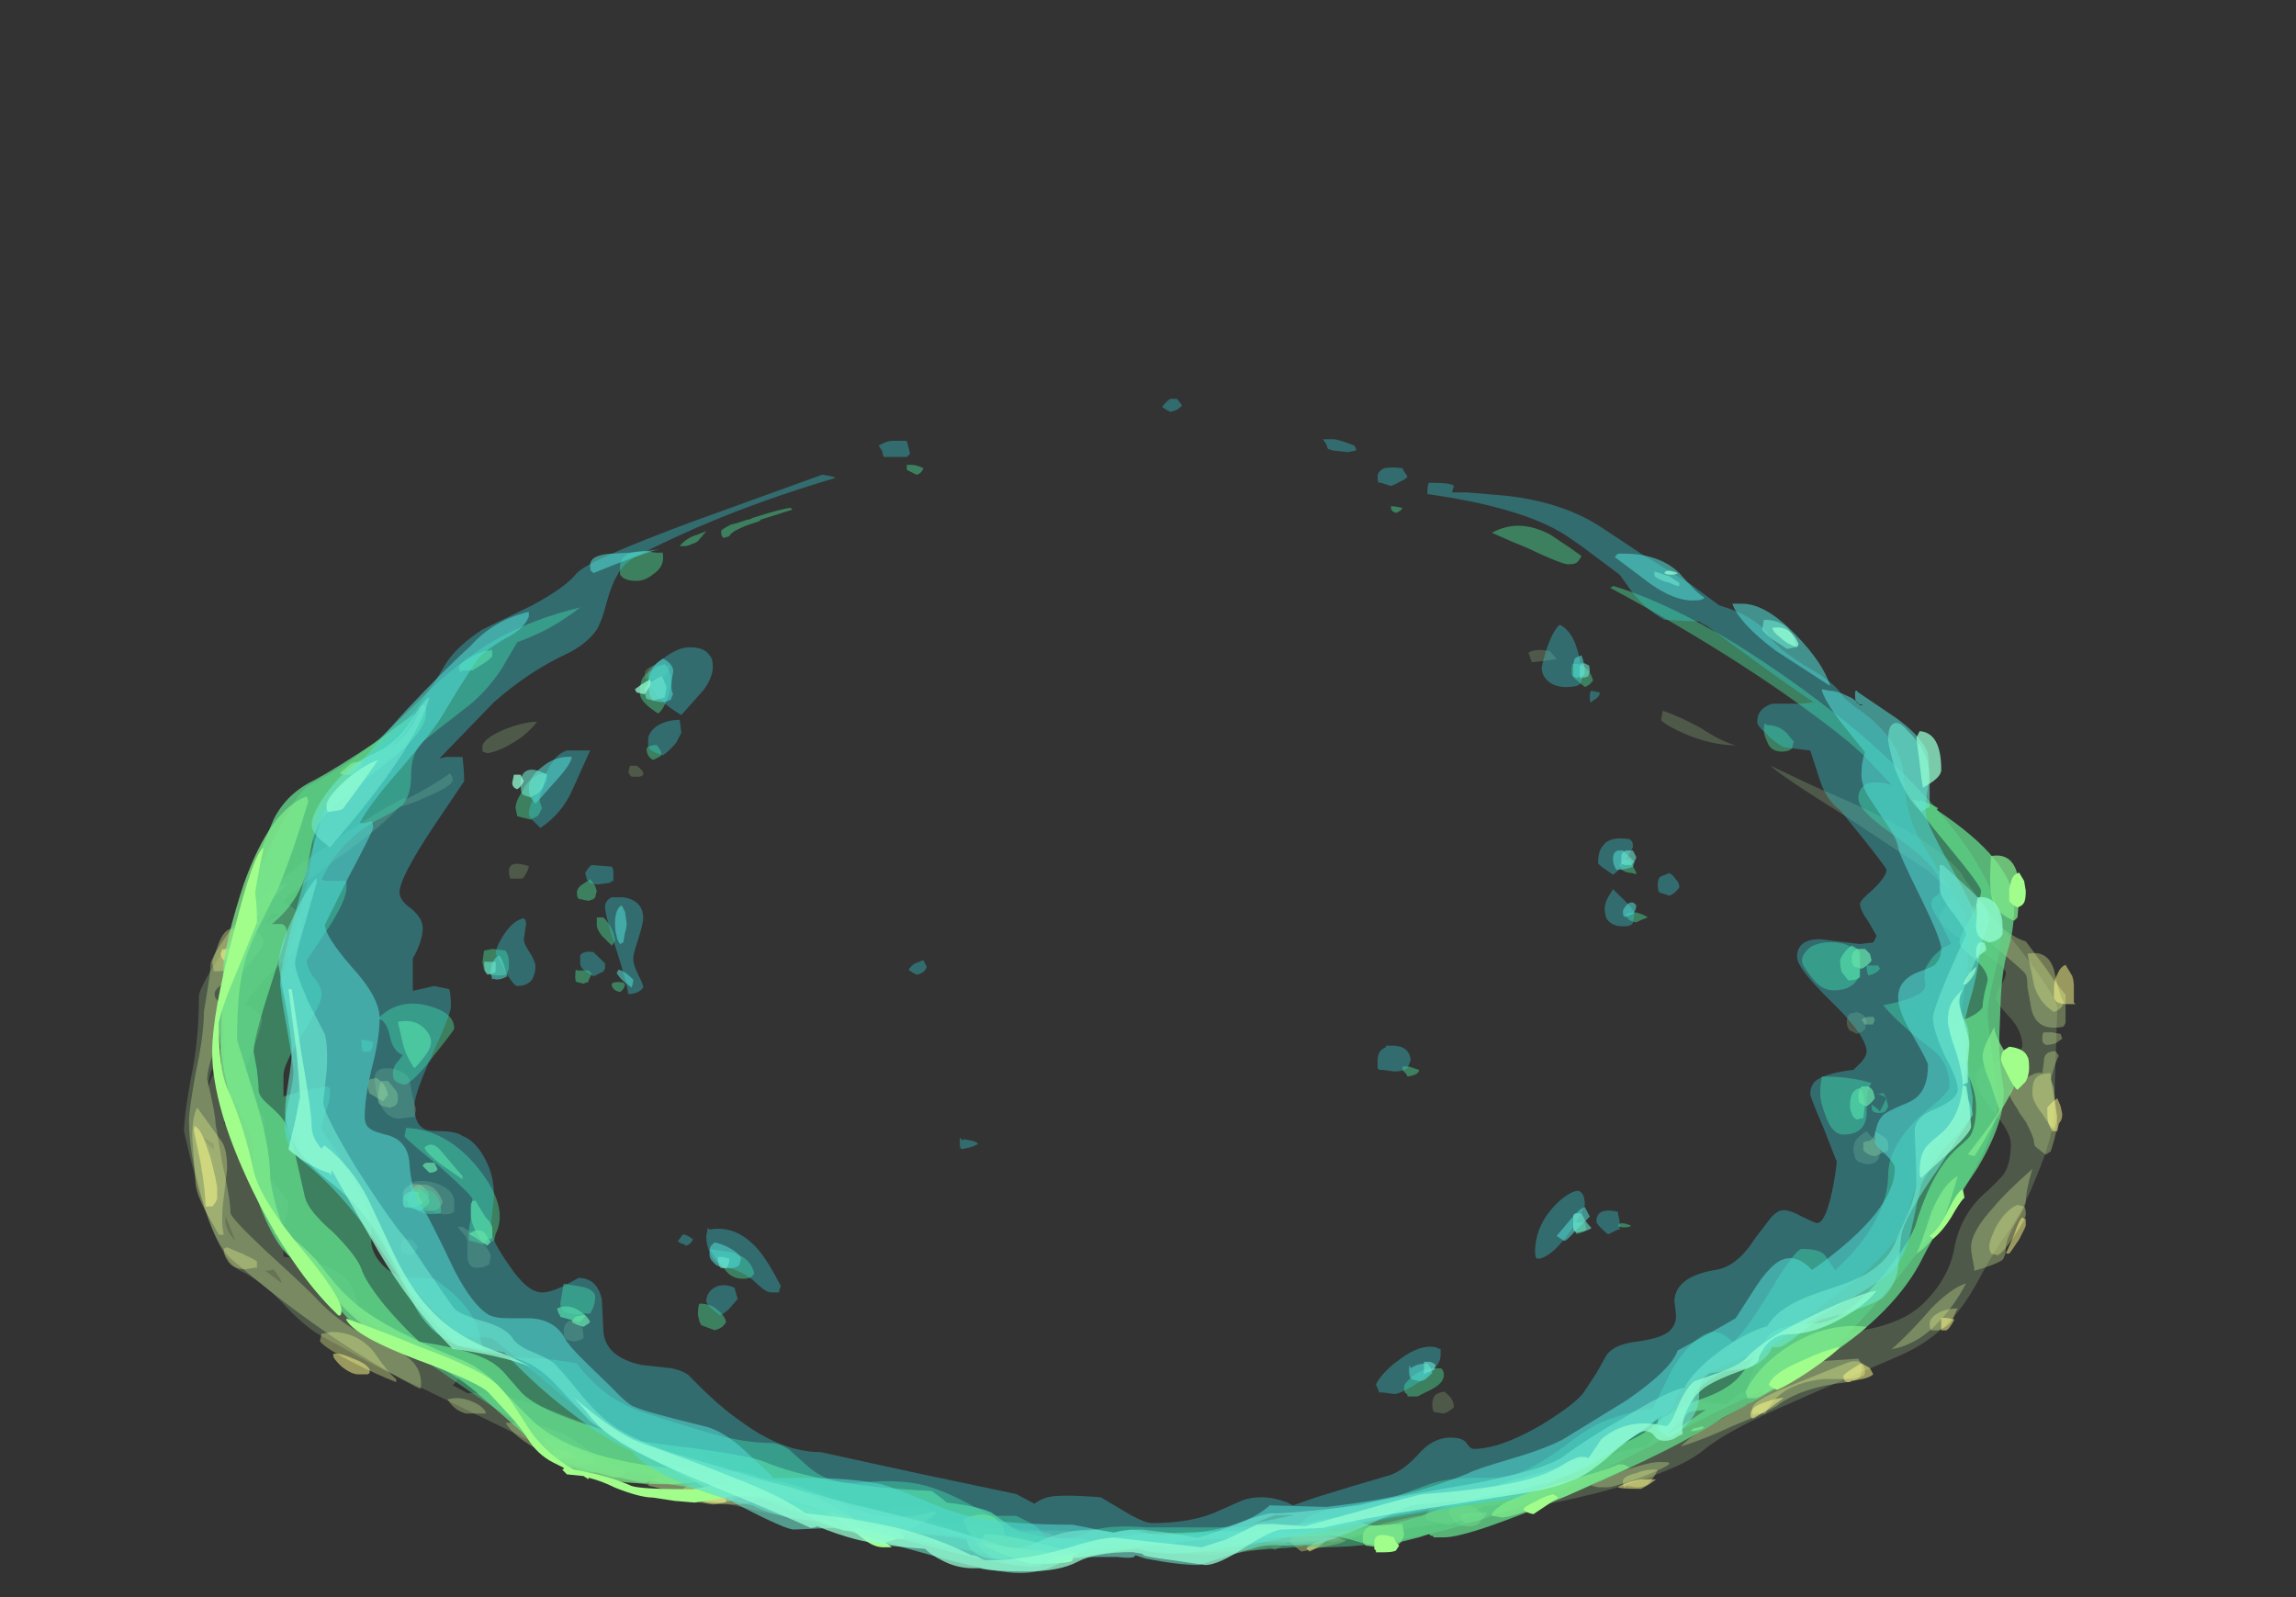 <?xml version="1.0" encoding="UTF-8" standalone="no"?>
<svg xmlns:ffdec="https://www.free-decompiler.com/flash" xmlns:xlink="http://www.w3.org/1999/xlink" ffdec:objectType="frame" height="337.25px" width="484.75px" xmlns="http://www.w3.org/2000/svg">
  <rect width="100%" height="100%" fill="#333333" stroke="none"/>
  <g transform="matrix(1.0, 0.0, 0.0, 1.0, 234.55, 298.05)">
    <use ffdec:characterId="1027" height="28.85" transform="matrix(7.0, 0.0, 0.0, 6.624, -195.7, -160.888)" width="57.05" xlink:href="#shape0"/>
    <use ffdec:characterId="1026" height="33.15" transform="matrix(7.0, 0.0, 0.0, 7.0, -189.75, -199.9)" width="54.8" xlink:href="#shape1"/>
    <use ffdec:characterId="1025" height="36.4" transform="matrix(7.0, 0.0, 0.0, 6.811, -175.75, -213.829)" width="52.0" xlink:href="#shape2"/>
  </g>
  <defs>
    <g id="shape0" transform="matrix(1.0, 0.0, 0.0, 1.0, 28.2, 25.7)">
      <path d="M16.35 -23.45 L16.4 -23.75 Q16.85 -23.6 17.55 -23.2 18.2 -22.75 18.6 -22.65 17.9 -22.65 17.1 -23.0 16.55 -23.25 16.35 -23.45 M13.2 -25.4 L12.9 -25.35 12.45 -25.3 12.35 -25.6 Q12.55 -25.75 13.0 -25.65 L13.2 -25.4 M19.65 -22.0 Q20.05 -21.8 20.95 -21.35 22.25 -20.75 22.65 -20.55 24.8 -19.45 25.45 -18.5 25.5 -18.3 26.95 -16.45 28.3 -14.65 28.3 -14.25 L28.2 -11.05 Q28.2 -10.2 27.65 -8.85 27.2 -7.65 26.65 -6.9 26.45 -6.6 26.1 -5.95 25.75 -5.25 25.55 -4.95 24.8 -3.75 23.45 -3.15 21.45 -2.25 20.4 -1.75 18.4 -0.85 17.65 -0.2 17.25 0.15 16.55 0.45 L15.95 0.7 Q15.25 0.95 14.35 1.2 11.85 1.85 7.25 2.55 7.2 2.6 6.95 2.65 L6.45 2.75 5.2 2.65 Q5.15 2.7 5.1 2.75 L4.7 3.0 4.55 2.9 4.15 3.0 Q3.4 3.15 2.4 3.15 L-3.2 2.75 -8.7 2.3 Q-9.5 2.05 -10.9 1.75 L-13.6 1.1 Q-15.75 0.55 -17.6 -0.4 L-21.0 -2.15 Q-21.75 -2.5 -22.65 -3.0 L-24.1 -3.85 Q-24.6 -4.15 -25.25 -4.9 -25.9 -5.6 -26.5 -5.9 -27.35 -6.35 -28.2 -10.35 -28.2 -10.8 -28.0 -12.0 -27.75 -13.2 -27.75 -14.65 -27.75 -14.95 -26.85 -16.35 -26.0 -17.6 -25.6 -18.05 -24.95 -18.7 -23.6 -19.65 -22.3 -20.6 -21.5 -21.0 L-21.55 -20.9 Q-20.8 -21.3 -20.25 -21.7 L-20.2 -21.75 Q-20.1 -21.7 -20.1 -21.55 -20.1 -21.35 -20.9 -21.0 -21.4 -20.75 -21.7 -20.7 -22.15 -20.15 -23.3 -19.25 L-23.9 -18.8 -23.9 -18.75 -23.95 -18.75 Q-24.9 -18.0 -25.25 -17.65 -24.9 -17.55 -24.75 -17.25 -24.65 -17.05 -24.65 -16.9 -24.65 -16.25 -25.15 -15.8 -25.95 -15.1 -26.35 -14.4 -25.85 -14.1 -25.85 -13.9 -25.85 -13.65 -26.35 -12.3 L-27.0 -10.6 -27.0 -10.55 -26.75 -10.95 Q-26.65 -11.15 -26.25 -11.15 -26.0 -11.15 -25.85 -10.9 -25.75 -10.75 -25.75 -10.65 -25.75 -10.5 -25.9 -9.95 -26.0 -9.4 -26.0 -9.3 -26.0 -9.2 -25.5 -8.7 -25.05 -8.2 -25.05 -7.95 -25.05 -7.8 -25.2 -7.35 L-25.3 -7.0 Q-25.2 -6.7 -25.2 -6.45 L-25.2 -6.35 Q-23.5 -6.15 -23.15 -5.4 L-22.95 -4.8 Q-22.85 -4.45 -22.55 -4.3 -22.2 -4.05 -21.65 -3.85 L-20.85 -3.5 Q-19.95 -3.1 -19.95 -2.45 L-20.05 -2.3 -20.1 -2.25 -19.65 -2.0 Q-18.55 -2.1 -16.4 -1.15 -15.0 -0.55 -14.6 -0.4 -13.6 -0.05 -12.95 -0.05 -12.65 -0.05 -11.65 0.4 -10.65 0.85 -10.5 0.85 -9.55 1.0 -9.15 1.1 -8.3 1.3 -8.15 1.6 L-8.55 1.7 Q-4.6 2.4 -0.45 2.4 L1.85 2.5 4.1 2.6 4.3 2.6 Q4.4 2.55 4.55 2.5 4.2 2.4 4.05 2.4 4.15 2.35 7.4 1.95 11.0 1.5 12.3 1.2 L13.9 0.75 13.9 0.6 Q13.9 0.35 14.75 0.0 15.4 -0.25 15.9 -0.3 16.25 -0.7 16.4 -0.95 16.75 -1.6 16.9 -1.75 17.05 -1.95 17.15 -1.9 L17.55 -1.75 Q17.85 -1.65 18.3 -1.65 18.35 -1.65 18.55 -1.85 18.7 -2.05 18.95 -2.05 18.95 -2.5 19.4 -3.2 19.95 -4.15 20.7 -4.15 21.05 -4.15 21.15 -3.95 21.2 -3.9 21.2 -3.7 L22.85 -4.1 Q23.8 -4.35 24.3 -4.9 25.05 -5.7 25.2 -6.65 25.4 -7.75 26.2 -8.45 26.55 -8.8 26.7 -9.0 26.9 -9.35 26.9 -9.95 26.9 -10.3 26.4 -10.95 25.85 -11.65 25.85 -11.95 25.85 -12.3 26.05 -12.4 26.2 -12.55 26.65 -12.55 27.0 -12.55 27.25 -13.05 27.25 -13.55 26.85 -14.0 26.45 -14.45 26.45 -14.6 26.45 -14.75 26.6 -15.0 26.75 -15.25 26.75 -15.4 26.75 -15.6 25.75 -16.25 24.75 -16.85 24.75 -17.15 24.75 -17.25 24.9 -17.45 25.0 -17.7 25.2 -17.85 25.15 -17.95 24.65 -18.4 L24.4 -18.65 21.9 -20.4 Q20.0 -21.65 19.65 -22.0 M22.5 -13.6 L22.45 -13.55 Q22.35 -13.5 22.25 -13.45 22.1 -13.55 22.05 -13.55 21.95 -13.65 21.95 -13.85 21.95 -14.0 22.05 -14.1 22.1 -14.1 22.25 -14.15 22.4 -14.1 22.5 -14.0 22.55 -13.9 22.55 -13.85 L22.5 -13.6 M10.1 -1.55 Q9.95 -1.4 9.8 -1.35 L9.5 -1.4 Q9.45 -1.45 9.45 -1.65 9.45 -1.85 9.55 -1.95 9.6 -2.0 9.8 -2.05 10.1 -1.85 10.1 -1.55 M22.8 -10.05 Q22.95 -9.85 22.95 -9.7 22.95 -9.55 22.9 -9.45 L22.8 -9.35 Q22.7 -9.3 22.55 -9.3 22.25 -9.35 22.2 -9.5 L22.15 -9.75 Q22.15 -9.95 22.25 -10.1 22.4 -10.25 22.55 -10.35 L22.8 -10.05 M18.9 -1.6 L19.0 -1.65 19.0 -1.75 18.9 -1.6 M-18.25 -22.75 Q-18.7 -22.45 -19.05 -22.4 L-19.2 -22.45 -19.2 -22.6 Q-19.2 -22.85 -18.55 -23.15 -17.95 -23.4 -17.55 -23.4 -17.85 -23.0 -18.25 -22.75 M-13.75 -24.8 L-13.85 -24.75 -14.25 -24.75 Q-14.3 -24.75 -14.3 -24.95 -14.3 -25.1 -14.0 -25.2 L-13.55 -25.2 Q-13.55 -25.0 -13.75 -24.8 M-25.55 -17.3 L-25.75 -16.95 Q-25.55 -17.15 -25.3 -17.25 -25.35 -17.3 -25.5 -17.3 L-25.55 -17.3 M-27.4 -12.2 L-27.5 -11.7 -27.35 -12.1 -27.3 -12.2 -27.35 -12.35 -27.4 -12.2 M-27.6 -10.15 Q-27.55 -10.0 -27.4 -9.85 L-27.3 -9.75 -27.3 -9.95 -27.55 -10.1 -27.6 -10.15 M-26.55 -9.5 L-26.5 -9.55 -26.6 -9.6 -26.55 -9.5 M-26.95 -7.65 L-26.95 -7.5 Q-26.95 -7.2 -26.65 -6.85 L-26.95 -7.65 M-25.75 -5.9 L-25.25 -5.5 -25.3 -5.65 -25.5 -5.95 Q-25.6 -5.9 -25.75 -5.9 M-14.35 -21.75 L-14.35 -21.7 -14.45 -21.65 -14.7 -21.65 -14.75 -21.7 -14.8 -21.8 -14.75 -22.0 -14.55 -22.0 Q-14.35 -21.85 -14.35 -21.75 M-17.95 -18.45 L-18.0 -18.4 -18.35 -18.4 Q-18.4 -18.45 -18.4 -18.65 -18.4 -19.0 -17.8 -18.8 -17.8 -18.7 -17.95 -18.45 M-22.45 -12.05 Q-22.45 -12.4 -21.95 -12.35 -21.5 -12.25 -21.4 -12.0 -21.3 -11.35 -21.2 -11.05 L-21.25 -10.8 -21.35 -10.8 -21.7 -10.75 Q-22.15 -10.75 -22.35 -11.4 -22.45 -11.75 -22.45 -12.05 M-20.5 -8.65 Q-20.05 -8.45 -20.05 -8.1 L-20.05 -7.8 -20.1 -7.75 Q-20.15 -7.7 -20.35 -7.7 -20.7 -7.7 -21.1 -8.1 -21.4 -8.45 -21.4 -8.7 -20.95 -8.85 -20.5 -8.65 M-21.4 -6.9 Q-21.3 -6.9 -21.2 -6.75 L-21.15 -6.65 -21.25 -6.45 Q-21.3 -6.4 -21.4 -6.4 L-21.6 -6.45 Q-21.65 -6.5 -21.65 -6.65 -21.65 -6.85 -21.6 -6.9 L-21.4 -6.9 M-19.8 -7.3 Q-19.45 -7.1 -19.2 -6.8 -18.95 -6.5 -18.95 -6.35 L-19.0 -6.1 -19.1 -6.05 Q-19.15 -6.0 -19.4 -6.0 -19.6 -6.0 -19.65 -6.3 L-19.65 -6.75 Q-19.65 -6.95 -19.75 -7.05 L-19.95 -7.3 -19.8 -7.3 M-16.45 -4.35 Q-16.25 -4.25 -16.2 -4.1 -16.15 -4.0 -16.15 -3.75 L-16.25 -3.7 Q-16.35 -3.65 -16.45 -3.65 L-16.65 -3.7 Q-16.75 -3.75 -16.75 -3.95 -16.75 -4.15 -16.65 -4.25 -16.6 -4.3 -16.45 -4.35 M-5.7 1.7 L-5.6 1.85 -5.6 1.9 -5.55 1.95 Q-5.5 2.0 -5.75 2.0 L-6.4 1.9 Q-6.75 1.8 -6.95 1.75 -6.75 1.6 -6.65 1.6 L-5.75 1.6 -5.7 1.7 M-13.3 0.6 L-13.1 0.65 -12.25 0.9 Q-12.8 0.65 -13.3 0.6" fill="#a4cd8c" fill-opacity="0.251" fill-rule="evenodd" stroke="none"/>
      <path d="M22.8 -13.9 Q22.75 -13.8 22.75 -13.75 L22.5 -13.75 22.4 -13.9 Q22.45 -14.0 22.75 -14.0 L22.8 -13.9 M23.1 -10.15 Q23.2 -10.05 23.2 -9.95 L23.2 -9.75 23.15 -9.7 23.0 -9.65 22.8 -9.55 Q22.55 -9.6 22.45 -9.75 L22.45 -10.0 22.65 -10.05 Q22.8 -10.15 22.8 -10.35 L23.1 -10.15 M22.3 -3.1 L22.35 -3.0 Q22.4 -2.9 22.4 -2.75 22.4 -2.5 22.2 -2.4 22.05 -2.35 21.6 -2.3 20.45 -2.1 19.85 -1.6 19.55 -1.4 18.5 -0.95 17.7 -0.55 16.95 -0.3 17.2 -0.6 17.8 -0.95 L19.2 -1.8 Q19.4 -1.95 19.55 -2.2 19.75 -2.5 20.05 -2.75 20.3 -2.95 20.9 -3.0 L22.3 -3.1 M25.7 -17.4 L25.75 -17.55 Q25.9 -17.5 26.5 -16.95 27.0 -16.5 27.35 -16.4 L27.95 -15.55 Q28.2 -15.15 28.55 -14.7 L28.55 -13.8 28.5 -13.7 Q28.45 -13.65 28.2 -13.65 27.6 -13.65 27.5 -14.35 L27.4 -14.95 Q27.4 -15.25 27.35 -15.35 27.3 -15.45 26.45 -16.2 25.7 -16.9 25.7 -17.1 25.7 -17.25 25.7 -17.4 M28.15 -13.5 L28.4 -13.45 28.45 -13.3 28.25 -13.15 Q28.1 -13.1 27.95 -13.1 L27.9 -13.15 Q27.85 -13.15 27.85 -13.3 27.85 -13.5 27.9 -13.5 L28.15 -13.5 M27.05 -11.8 Q27.25 -12.0 27.45 -12.1 27.7 -12.25 27.85 -12.2 L27.9 -12.6 Q27.9 -12.9 28.25 -12.9 L28.35 -12.75 Q28.25 -12.6 28.1 -12.0 L28.2 -11.75 28.25 -11.15 28.3 -10.6 Q28.3 -10.35 28.1 -9.7 L27.95 -9.6 27.65 -9.85 Q27.6 -9.9 27.6 -10.0 27.6 -10.15 27.35 -10.65 27.25 -10.8 27.15 -10.95 L27.1 -11.05 Q26.85 -11.45 26.85 -11.55 26.85 -11.6 27.05 -11.8 M25.7 -6.65 Q25.7 -7.15 26.4 -7.95 26.7 -8.35 27.55 -9.15 27.35 -8.45 27.35 -8.1 27.35 -7.95 27.05 -7.45 26.75 -6.9 26.75 -6.65 26.75 -6.4 26.65 -6.25 26.45 -6.1 25.8 -5.9 25.8 -6.0 25.75 -6.25 25.7 -6.5 25.7 -6.65 M24.75 -4.3 Q24.1 -3.55 23.3 -3.4 23.8 -3.85 24.5 -4.7 25.1 -5.35 25.55 -5.5 25.2 -4.8 24.75 -4.3 M15.7 0.7 Q14.9 1.0 14.75 1.0 L14.45 1.0 14.25 0.95 Q14.3 0.85 15.15 0.5 16.1 0.15 16.4 0.2 L16.5 0.2 Q16.6 0.2 16.6 0.25 16.55 0.35 15.7 0.7 M12.0 1.5 L11.0 1.6 10.55 1.9 Q10.15 2.15 9.95 2.2 L9.3 2.05 9.25 1.95 Q9.3 1.5 10.3 1.5 L11.3 1.45 12.4 1.4 12.0 1.5 M8.2 2.1 Q9.0 1.9 9.1 1.9 9.0 2.0 7.9 2.35 6.5 2.75 5.4 2.75 L3.7 2.75 3.5 2.6 Q3.3 2.5 3.3 2.45 3.5 2.4 4.85 2.4 6.4 2.4 7.0 2.4 7.3 2.35 8.2 2.1 M1.5 2.85 L-0.35 2.8 1.75 2.7 Q1.7 2.8 1.5 2.85 M-25.65 -17.65 Q-26.15 -17.05 -26.15 -16.95 -26.15 -16.85 -26.0 -16.7 -25.8 -16.55 -25.8 -16.4 -25.8 -16.25 -26.15 -15.8 -26.5 -15.3 -26.75 -15.2 -27.4 -14.9 -27.25 -14.6 -27.0 -14.25 -27.0 -14.05 -27.0 -13.7 -27.25 -13.05 -27.5 -12.35 -27.5 -12.0 -27.25 -10.9 -27.25 -10.6 L-27.05 -9.35 Q-26.8 -8.2 -26.8 -7.75 -26.8 -7.6 -25.75 -6.55 -24.4 -5.25 -24.15 -4.95 -23.7 -4.45 -23.1 -4.05 L-22.1 -3.55 Q-21.55 -3.25 -21.35 -3.05 -21.05 -2.75 -21.05 -2.3 -21.05 -2.1 -21.1 -2.15 L-21.2 -2.2 Q-24.0 -3.75 -26.8 -6.3 -27.3 -6.8 -27.7 -8.35 -28.05 -9.7 -28.05 -10.7 -28.05 -11.0 -27.85 -12.2 -27.6 -13.4 -27.6 -14.15 L-27.5 -14.8 Q-27.4 -15.45 -27.4 -15.65 -27.4 -15.9 -26.7 -16.9 -25.8 -18.1 -25.05 -18.25 L-25.65 -17.65 M-21.85 -11.7 Q-21.75 -11.6 -21.75 -11.4 -21.75 -11.25 -21.8 -11.2 L-21.85 -11.15 -22.0 -11.1 -22.2 -11.15 Q-22.35 -11.2 -22.35 -11.35 -22.35 -11.7 -22.25 -11.95 L-22.05 -11.95 -21.85 -11.7 M-20.5 -7.9 Q-20.6 -7.8 -20.85 -7.8 -21.1 -7.8 -21.35 -8.3 -21.35 -8.65 -21.0 -8.65 -20.6 -8.65 -20.4 -8.1 -20.45 -7.95 -20.5 -7.9 M-19.1 -1.35 L-19.7 -1.35 Q-20.05 -1.45 -20.25 -1.8 -19.9 -1.9 -19.55 -1.75 -19.2 -1.6 -19.1 -1.4 L-19.1 -1.35 M-15.75 0.0 Q-15.3 0.3 -14.85 0.45 L-14.95 0.6 Q-15.05 0.7 -15.25 0.7 -17.95 -0.1 -18.5 -1.05 -17.4 -1.1 -16.5 -0.55 L-15.75 0.0 M-2.1 2.75 Q-2.25 2.75 -2.7 2.85 -3.15 3.0 -3.3 3.0 -4.05 3.0 -5.8 2.1 L-7.1 2.15 -7.8 2.2 Q-7.95 2.2 -8.25 2.05 L-8.45 1.9 -8.45 2.0 Q-8.45 2.05 -8.65 2.05 -8.95 2.05 -9.3 1.75 L-9.85 1.3 Q-9.55 1.3 -9.1 1.45 -8.75 1.6 -8.6 1.7 L-8.55 1.65 -8.35 1.65 -7.7 1.75 -7.1 1.85 Q-6.2 1.85 -5.2 2.25 -4.4 2.6 -4.3 2.6 -4.1 2.6 -3.55 2.5 -3.0 2.4 -2.8 2.4 -2.25 2.4 -2.05 2.5 L-1.75 2.7 -1.55 2.75 -2.1 2.75 M-10.55 1.25 Q-10.75 1.3 -11.05 1.45 -11.3 1.55 -11.5 1.55 -12.7 1.55 -12.95 1.4 -13.5 1.1 -14.2 0.95 -14.1 0.6 -13.5 0.5 -13.1 0.4 -12.75 0.4 -12.2 0.4 -11.5 0.8 L-10.55 1.25" fill="#c0dd8c" fill-opacity="0.376" fill-rule="evenodd" stroke="none"/>
      <path d="M19.2 -1.35 L19.15 -1.3 Q19.1 -1.3 19.1 -1.5 19.1 -1.75 20.05 -2.15 L21.1 -2.6 Q21.9 -2.95 22.05 -3.0 22.5 -3.1 22.5 -2.65 22.5 -2.5 22.1 -2.45 L21.25 -2.45 Q19.9 -2.3 19.5 -1.35 L19.2 -1.35 M28.2 -14.15 Q27.75 -14.45 27.6 -15.0 27.55 -15.3 27.4 -16.0 28.0 -16.15 28.2 -15.5 28.35 -14.7 28.5 -14.45 28.45 -14.25 28.2 -14.15 M28.2 -11.45 L28.3 -10.8 28.25 -10.55 28.2 -10.4 Q28.05 -10.55 27.85 -10.9 27.55 -11.3 27.55 -11.55 27.55 -11.85 27.6 -11.95 27.7 -12.2 28.1 -12.2 28.1 -12.0 28.2 -11.45 M27.1 -8.0 L27.3 -7.95 Q27.35 -7.9 27.35 -7.7 27.35 -7.55 27.0 -7.0 26.65 -6.45 26.5 -6.4 L26.3 -6.45 Q26.25 -6.55 26.25 -6.7 26.25 -6.85 26.45 -7.3 26.75 -7.85 27.1 -8.0 M25.15 -4.35 Q25.0 -4.1 24.7 -4.0 L24.5 -4.0 Q24.45 -4.05 24.45 -4.2 24.45 -4.4 24.7 -4.55 24.95 -4.7 25.3 -4.7 25.25 -4.65 25.15 -4.35 M16.0 0.85 Q15.9 1.0 15.6 1.0 L15.3 0.95 15.25 1.0 Q15.2 1.0 15.2 0.8 15.2 0.65 15.6 0.55 15.95 0.4 16.25 0.45 16.1 0.75 16.0 0.85 M6.4 2.85 L5.5 3.05 5.15 2.75 Q5.15 2.5 5.7 2.5 6.2 2.5 6.85 2.7 6.7 2.8 6.4 2.85 M10.9 2.1 Q10.8 2.25 10.55 2.25 10.2 2.25 10.05 2.0 L9.95 1.85 Q9.95 1.45 10.4 1.55 10.8 1.6 11.0 1.9 L10.9 2.1 M-26.5 -16.8 L-26.45 -16.6 Q-26.5 -16.1 -26.55 -15.9 -26.75 -15.4 -27.3 -15.45 L-27.35 -15.75 Q-27.3 -15.9 -27.15 -16.35 -27.0 -16.75 -26.8 -16.8 L-26.5 -16.8 M-27.05 -10.0 Q-26.9 -9.75 -26.9 -9.15 L-27.0 -8.25 Q-27.1 -7.5 -27.0 -7.05 L-27.15 -7.05 -27.55 -7.8 Q-27.8 -8.3 -27.85 -8.65 L-27.95 -10.15 Q-27.95 -10.85 -27.8 -11.1 L-27.05 -10.0 M-26.45 -6.45 Q-26.05 -6.25 -26.0 -6.2 L-26.0 -6.0 -26.05 -6.0 -26.35 -5.95 Q-26.75 -5.95 -26.9 -6.25 -27.0 -6.4 -27.0 -6.6 L-26.9 -6.65 Q-26.7 -6.55 -26.45 -6.45 M-24.05 -3.9 L-24.0 -3.9 -23.75 -3.95 Q-23.0 -3.95 -22.5 -3.35 -22.05 -2.65 -21.8 -2.45 L-21.8 -2.35 Q-22.4 -2.6 -23.05 -2.95 -23.9 -3.4 -24.1 -3.65 L-24.05 -3.9 M-22.15 -11.8 Q-22.05 -11.6 -22.05 -11.5 L-22.2 -11.3 -22.6 -11.55 Q-22.65 -11.65 -22.65 -11.75 -22.65 -11.95 -22.6 -12.0 L-22.4 -12.05 Q-22.25 -11.95 -22.15 -11.8 M-21.1 -8.65 Q-20.9 -8.55 -20.8 -8.3 L-20.9 -8.15 Q-20.95 -8.05 -21.2 -8.05 L-21.45 -8.1 -21.5 -8.1 -21.55 -8.15 Q-21.6 -8.15 -21.6 -8.35 -21.6 -8.45 -21.5 -8.55 -21.35 -8.7 -21.1 -8.65 M-16.6 -0.35 Q-16.4 -0.25 -15.8 0.1 L-15.95 0.25 Q-16.1 0.3 -16.3 0.3 -16.8 0.3 -17.1 0.0 -17.2 -0.1 -17.35 -0.35 L-17.35 -0.55 Q-17.0 -0.55 -16.6 -0.35 M-2.95 2.9 Q-3.3 3.0 -3.55 3.0 -4.0 3.0 -4.45 2.85 L-4.45 2.9 Q-4.5 2.9 -4.5 2.75 -4.5 2.4 -3.55 2.5 -2.75 2.6 -2.5 2.75 L-2.95 2.9 M-7.6 2.1 L-7.9 2.15 -8.4 2.0 -8.45 1.75 Q-8.25 1.75 -8.05 1.85 -7.7 2.0 -7.3 2.05 L-7.6 2.1 M-12.2 1.55 Q-12.45 1.55 -12.8 1.35 -13.1 1.15 -13.15 1.05 -12.85 0.8 -12.3 0.9 -11.85 1.0 -11.4 1.25 -11.6 1.4 -11.75 1.45 L-12.2 1.55" fill="#dcec8c" fill-opacity="0.376" fill-rule="evenodd" stroke="none"/>
      <path d="M19.45 -1.7 Q19.85 -1.85 20.05 -1.85 L19.6 -1.5 19.15 -1.2 19.1 -1.2 Q19.05 -1.2 19.05 -1.35 19.05 -1.55 19.45 -1.7 M22.15 -2.8 Q22.45 -3.0 22.4 -2.95 L22.65 -2.8 22.75 -2.6 Q22.6 -2.45 22.1 -2.4 22.05 -2.35 22.0 -2.35 21.85 -2.35 21.85 -2.55 21.85 -2.6 22.15 -2.8 M28.8 -14.95 L28.8 -14.45 28.85 -14.4 28.6 -14.4 Q28.25 -14.4 28.2 -14.6 L28.2 -14.9 Q28.2 -15.15 28.3 -15.35 28.4 -15.6 28.55 -15.65 L28.75 -15.3 Q28.8 -15.15 28.8 -14.95 M28.0 -11.1 Q28.1 -11.25 28.3 -11.4 L28.4 -11.15 28.45 -10.9 Q28.45 -10.7 28.35 -10.6 L28.3 -10.35 28.15 -10.35 28.05 -10.55 Q28.0 -10.7 28.0 -10.9 28.0 -11.05 28.0 -11.1 M27.35 -7.55 L27.35 -7.35 Q27.35 -7.3 27.15 -6.9 26.9 -6.5 26.85 -6.45 L26.75 -6.45 27.0 -7.05 Q27.15 -7.55 27.25 -7.6 27.3 -7.55 27.35 -7.55 M24.95 -4.0 L24.8 -4.0 Q24.8 -4.05 24.8 -4.2 24.8 -4.5 24.8 -4.4 L24.95 -4.4 25.2 -4.35 Q25.05 -4.05 24.95 -4.0 M16.0 0.9 L15.75 1.05 Q15.1 1.05 15.05 1.0 15.35 0.8 15.75 0.75 L16.2 0.75 16.0 0.9 M6.25 2.7 Q6.05 2.9 5.75 3.05 L5.65 2.95 Q5.75 2.85 5.95 2.75 6.15 2.7 6.25 2.7 M10.35 2.05 Q10.3 2.0 10.3 1.85 L10.6 1.8 11.1 1.8 Q11.05 1.95 11.0 2.0 10.9 2.05 10.5 2.15 10.35 2.1 10.35 2.05 M-26.85 -16.2 Q-26.8 -16.2 -26.8 -16.0 L-26.8 -15.85 -26.85 -15.9 -26.9 -15.85 Q-26.95 -15.8 -27.0 -15.8 L-27.05 -15.85 -27.1 -16.0 -27.05 -16.15 -26.85 -16.15 -26.85 -16.2 M-27.4 -9.5 Q-27.2 -8.7 -27.2 -8.5 L-27.2 -8.2 Q-27.25 -8.05 -27.35 -7.95 L-27.55 -7.95 Q-27.55 -8.4 -27.7 -9.35 L-27.9 -10.35 Q-27.9 -10.55 -27.85 -10.5 L-27.8 -10.45 Q-27.65 -10.35 -27.4 -9.5 M-23.7 -3.2 L-23.7 -3.25 Q-23.5 -3.3 -23.1 -3.1 -22.7 -2.95 -22.6 -2.75 L-22.6 -2.65 -22.65 -2.6 Q-22.7 -2.6 -22.95 -2.6 -23.15 -2.6 -23.45 -2.85 -23.7 -3.1 -23.7 -3.2 M-16.9 -0.2 L-16.6 -0.15 Q-16.4 -0.05 -16.4 0.05 L-16.5 0.05 -17.0 0.1 Q-17.05 0.05 -17.05 -0.2 L-16.9 -0.2 M-3.05 3.0 L-3.15 3.05 -3.5 3.05 Q-3.75 3.05 -3.85 2.95 -3.95 2.85 -3.95 2.75 -3.75 2.7 -3.05 2.95 L-3.05 3.0 M-7.5 1.9 Q-7.6 2.1 -7.7 2.2 L-8.1 2.2 Q-8.15 2.25 -8.15 2.05 -8.15 1.85 -8.05 1.8 L-7.95 1.75 Q-7.6 1.8 -7.5 1.9 M-11.85 1.35 L-11.85 1.45 Q-11.85 1.5 -12.05 1.5 -12.55 1.5 -12.8 1.35 L-13.15 1.1 -12.35 1.15 Q-12.05 1.2 -11.85 1.35" fill="#ffff8c" fill-opacity="0.498" fill-rule="evenodd" stroke="none"/>
    </g>
    <g id="shape1" transform="matrix(1.0, 0.0, 0.0, 1.0, 27.35, 29.5)">
      <path d="M8.35 -28.05 L8.25 -28.1 Q8.2 -28.15 8.2 -28.25 L8.3 -28.25 8.55 -28.2 Q8.5 -28.1 8.35 -28.05 M13.85 -26.6 Q13.8 -26.5 13.55 -26.5 13.35 -26.5 12.3 -27.0 11.8 -27.2 11.25 -27.45 12.05 -27.9 13.0 -27.4 L13.6 -27.0 13.95 -26.75 Q13.9 -26.65 13.85 -26.6 M14.85 -25.8 L14.9 -25.85 Q16.55 -25.35 18.6 -24.1 20.6 -22.85 22.4 -21.35 24.3 -19.7 25.4 -18.2 26.6 -16.55 26.6 -15.35 26.6 -14.9 26.4 -14.1 26.2 -13.3 26.2 -12.9 26.2 -12.75 26.35 -11.6 L26.5 -10.3 Q26.5 -8.75 23.9 -5.5 22.85 -4.15 21.85 -3.15 20.8 -2.15 20.3 -1.95 19.35 -1.6 17.45 -0.65 14.95 0.65 14.05 1.1 9.55 3.15 6.1 3.15 L5.7 3.15 5.65 3.1 5.3 3.15 Q1.35 3.45 1.35 3.15 L1.4 3.05 Q-0.35 3.1 -1.1 3.25 -1.9 3.45 -2.9 3.45 -3.75 3.45 -6.55 2.85 -9.55 2.25 -10.5 1.8 -11.25 1.4 -13.65 1.05 -15.9 0.7 -16.35 0.45 -17.95 -0.45 -19.65 -1.6 L-23.0 -3.9 Q-23.6 -4.25 -24.0 -4.9 -24.45 -5.65 -25.3 -6.35 -26.15 -7.0 -26.1 -8.85 -26.1 -9.2 -26.55 -10.05 -27.0 -10.9 -27.0 -11.35 -26.95 -11.85 -27.0 -12.8 L-27.05 -13.85 Q-27.05 -14.8 -25.95 -17.25 -24.9 -19.6 -24.4 -19.85 -23.3 -20.4 -22.3 -21.25 -21.75 -21.75 -20.7 -22.8 -19.7 -23.7 -18.85 -24.2 -17.7 -24.85 -16.25 -25.2 -16.7 -24.85 -17.15 -24.6 -17.6 -24.35 -18.15 -24.15 L-18.65 -23.3 Q-19.1 -22.65 -19.6 -22.25 -20.7 -21.4 -21.0 -21.15 -21.35 -20.8 -21.35 -20.15 -21.35 -19.55 -21.6 -19.25 -21.75 -19.1 -22.25 -18.85 -23.45 -18.25 -24.05 -17.0 -24.0 -16.95 -23.85 -16.95 L-23.3 -16.95 -23.3 -16.75 Q-23.3 -16.35 -23.9 -15.45 L-24.5 -14.55 Q-24.5 -14.35 -24.3 -14.05 -24.05 -13.8 -24.05 -13.5 -24.05 -13.25 -24.65 -12.3 -25.2 -11.4 -25.2 -11.1 L-25.2 -10.45 -24.5 -10.65 -23.9 -10.75 -23.8 -10.7 -23.8 -10.45 Q-23.8 -10.3 -23.95 -9.95 -24.05 -9.6 -24.05 -9.45 L-23.55 -8.7 Q-23.0 -7.85 -22.7 -7.15 -22.55 -6.85 -22.55 -6.5 L-22.55 -6.0 Q-22.45 -5.4 -21.7 -5.0 L-20.65 -4.95 Q-19.8 -4.35 -19.5 -3.8 -19.35 -3.6 -19.25 -3.1 -19.2 -2.75 -18.95 -2.7 -18.55 -2.55 -17.45 -2.55 L-17.0 -2.5 -16.35 -2.4 Q-16.0 -1.9 -15.4 -1.45 -14.9 -1.1 -14.3 -0.9 -12.75 -0.4 -12.0 -0.2 -11.15 0.0 -10.55 0.0 -10.25 0.0 -9.95 0.2 L-9.45 0.65 Q-8.75 1.3 -7.8 1.2 -6.4 1.05 -5.5 1.4 -5.2 1.5 -4.7 1.75 L-3.85 2.2 -3.1 2.2 -2.6 2.45 Q-2.35 2.6 -2.2 2.9 L-2.25 2.9 -2.3 2.95 Q-1.4 2.9 -0.95 2.7 -0.4 2.45 0.85 2.55 1.4 2.55 3.35 2.55 L5.45 2.45 Q5.65 2.15 6.4 2.0 8.15 1.7 8.4 1.6 L9.35 1.25 Q9.9 1.05 10.9 1.05 11.7 1.1 12.3 0.8 12.65 0.65 13.3 0.2 13.95 -0.3 14.4 -0.55 15.15 -0.9 16.1 -1.05 L16.7 -2.25 Q17.4 -3.35 18.0 -3.35 L18.15 -3.3 Q18.3 -3.25 18.5 -3.05 18.8 -3.2 19.65 -4.6 20.4 -5.85 20.6 -5.85 21.15 -5.85 21.3 -5.65 L21.6 -5.2 Q23.2 -6.7 23.2 -8.1 23.2 -8.9 24.1 -9.8 L24.75 -10.35 Q25.05 -10.65 25.05 -10.75 25.05 -11.45 24.55 -11.85 23.5 -12.65 23.05 -13.2 24.1 -13.4 24.3 -13.7 24.35 -13.8 24.3 -13.95 L24.3 -14.25 Q24.3 -14.3 24.5 -14.6 24.8 -14.95 25.1 -15.05 L24.8 -15.65 Q24.5 -16.1 24.5 -16.25 24.5 -16.4 24.65 -16.5 24.8 -16.6 24.8 -16.75 24.8 -17.3 23.55 -18.2 22.85 -18.7 22.7 -18.85 22.3 -19.2 22.3 -19.45 22.3 -19.7 22.5 -19.85 22.75 -20.0 23.3 -19.85 L22.45 -20.75 22.0 -21.15 Q19.15 -23.45 14.8 -25.8 L14.85 -25.8 M20.3 -20.95 Q20.2 -20.85 20.0 -20.85 19.65 -20.85 19.55 -21.15 19.45 -21.35 19.45 -21.5 19.45 -21.7 19.5 -21.7 L19.55 -21.65 Q19.9 -21.65 20.15 -21.4 L20.35 -21.15 20.3 -20.95 M14.05 -22.8 L13.75 -23.05 Q13.65 -23.15 13.65 -23.2 13.65 -23.5 13.7 -23.5 14.15 -23.5 14.3 -23.0 14.2 -22.85 14.05 -22.8 M15.5 -17.4 L15.6 -17.2 15.6 -17.15 Q15.45 -17.2 15.35 -17.2 15.2 -17.25 15.15 -17.3 L15.1 -17.45 Q15.2 -17.6 15.4 -17.6 L15.5 -17.4 M15.3 -15.95 Q15.4 -16.0 15.6 -16.0 15.8 -15.95 15.95 -15.85 15.8 -15.8 15.6 -15.7 15.3 -15.75 15.3 -15.95 M21.45 -15.1 Q22.35 -15.1 22.35 -14.4 22.35 -14.1 22.25 -13.95 22.05 -13.65 21.55 -13.65 21.15 -13.65 20.85 -14.1 20.6 -14.4 20.6 -14.55 20.6 -14.75 20.85 -14.95 21.1 -15.1 21.45 -15.1 M22.9 -14.4 L22.95 -14.3 Q22.85 -14.15 22.6 -14.1 22.55 -14.2 22.55 -14.4 L22.9 -14.4 M8.7 -11.05 L8.65 -11.15 Q8.55 -11.2 8.55 -11.35 L8.75 -11.35 9.05 -11.25 Q9.05 -11.1 8.7 -11.05 M8.6 -1.7 Q8.6 -1.8 8.9 -2.05 9.2 -2.25 9.5 -2.25 L9.7 -2.25 Q9.8 -2.2 9.8 -2.05 9.8 -1.8 9.4 -1.6 L9.0 -1.4 8.7 -1.4 8.7 -1.45 8.65 -1.5 Q8.6 -1.5 8.6 -1.7 M23.15 -10.4 L23.15 -10.35 23.2 -10.15 23.15 -10.05 Q23.1 -9.95 22.95 -9.95 22.8 -9.95 22.75 -10.0 22.7 -10.0 22.7 -10.2 L22.85 -10.1 22.95 -10.0 23.15 -10.4 Q22.95 -10.55 22.8 -10.5 L23.05 -10.55 23.15 -10.4 M22.55 -10.45 L22.55 -9.9 Q22.5 -9.3 21.85 -9.3 21.5 -9.3 21.3 -9.9 21.15 -10.3 21.15 -10.5 21.15 -10.8 21.2 -11.05 22.1 -11.05 22.7 -10.85 22.6 -10.75 22.55 -10.45 M15.25 -6.5 Q15.1 -6.5 15.05 -6.55 15.1 -6.7 15.45 -6.55 15.4 -6.5 15.25 -6.5 M14.1 -6.45 Q14.05 -6.35 13.8 -6.3 13.7 -6.45 13.7 -6.6 13.75 -6.65 13.85 -6.65 L14.05 -6.65 14.1 -6.45 M14.4 0.2 L14.4 0.2 M-13.8 -26.85 Q-13.75 -26.9 -13.75 -26.7 -13.75 -26.4 -14.05 -26.2 -14.3 -26.0 -14.55 -26.0 -14.95 -26.0 -15.05 -26.2 L-15.05 -26.4 Q-15.05 -26.65 -14.9 -26.75 -14.7 -26.9 -14.3 -26.9 L-13.95 -26.85 -13.8 -26.85 M-13.25 -27.05 Q-13.05 -27.3 -12.7 -27.4 L-12.45 -27.5 -12.7 -27.2 Q-12.75 -27.15 -13.05 -27.05 L-13.25 -27.05 M-11.7 -27.7 L-11.5 -27.75 -11.2 -27.85 -11.15 -27.85 -11.05 -27.9 Q-10.1 -28.2 -9.9 -28.2 L-9.85 -28.15 -10.8 -27.85 -10.85 -27.8 -11.15 -27.7 Q-11.7 -27.5 -11.75 -27.35 L-11.9 -27.3 Q-12.0 -27.3 -12.0 -27.5 -12.0 -27.55 -11.7 -27.7 M-5.9 -29.4 Q-5.95 -29.25 -6.1 -29.2 L-6.4 -29.35 -6.4 -29.5 -6.25 -29.5 Q-6.1 -29.5 -5.9 -29.4 M-13.7 -23.5 L-13.55 -23.25 Q-13.5 -23.15 -13.5 -22.95 -13.5 -22.85 -13.6 -22.5 -13.75 -22.1 -13.9 -22.0 -14.45 -22.35 -14.45 -22.6 -14.45 -22.95 -14.35 -23.1 -14.2 -23.3 -13.7 -23.5 M-13.95 -21.05 Q-13.8 -20.9 -13.8 -20.75 L-13.85 -20.7 -14.05 -20.6 Q-14.25 -20.7 -14.25 -20.95 -14.15 -21.05 -13.95 -21.05 M-17.25 -20.0 L-17.4 -19.7 Q-17.55 -19.45 -17.4 -19.15 L-17.5 -18.95 -17.55 -18.9 -17.75 -18.8 -18.15 -18.9 -18.2 -19.15 Q-18.2 -19.35 -18.0 -19.65 -17.8 -20.1 -17.35 -20.2 L-17.3 -20.2 Q-17.25 -20.2 -17.25 -20.0 M-22.75 -12.15 L-22.5 -12.1 Q-22.5 -11.9 -22.6 -11.8 L-22.8 -11.8 Q-22.85 -11.9 -22.85 -12.15 L-22.75 -12.15 M-22.35 -12.8 Q-21.75 -13.4 -20.9 -13.2 -20.05 -13.0 -20.05 -12.5 -20.05 -12.45 -20.65 -11.7 -21.25 -10.9 -21.55 -10.8 -21.75 -10.85 -21.8 -10.9 -21.9 -10.95 -21.9 -11.15 -21.9 -11.35 -21.75 -11.5 L-21.6 -11.7 Q-21.9 -11.8 -22.0 -12.3 -22.1 -12.75 -22.35 -12.8 M-18.45 -14.75 Q-18.4 -14.65 -18.4 -14.45 L-18.4 -14.3 -18.45 -14.2 -18.45 -14.15 Q-18.5 -14.1 -18.7 -14.1 -19.05 -14.1 -19.15 -14.25 L-19.2 -14.5 -19.15 -14.85 -18.9 -14.9 -18.5 -14.85 -18.45 -14.75 M-15.75 -16.65 L-15.8 -16.45 -15.85 -16.4 -16.0 -16.35 -16.25 -16.4 Q-16.35 -16.4 -16.35 -16.6 -16.35 -16.7 -16.25 -16.8 L-15.95 -17.0 -15.8 -16.8 -15.75 -16.65 M-15.2 -15.15 Q-15.25 -15.05 -15.3 -15.0 -15.45 -15.15 -15.6 -15.3 -15.75 -15.5 -15.75 -15.6 L-15.75 -15.85 -15.55 -15.85 Q-15.25 -15.55 -15.2 -15.15 M-14.9 -13.85 Q-14.9 -13.7 -15.05 -13.6 -15.3 -13.65 -15.3 -13.85 -15.25 -13.9 -15.1 -13.9 -14.95 -13.9 -14.9 -13.85 M-16.0 -13.9 Q-16.05 -13.9 -16.15 -13.85 L-16.35 -13.9 Q-16.4 -13.9 -16.4 -14.05 -16.4 -14.35 -16.35 -14.25 L-16.0 -14.25 -15.9 -14.15 -16.0 -13.95 -16.0 -13.9 M-21.5 -9.5 Q-20.25 -9.45 -19.3 -8.25 -18.4 -7.1 -18.8 -6.3 L-18.85 -6.1 -19.2 -6.0 -19.6 -6.1 Q-19.65 -6.3 -19.55 -6.75 L-19.5 -7.35 Q-19.5 -7.45 -20.45 -8.3 -21.5 -9.15 -21.55 -9.25 L-21.5 -9.5 M-20.45 -6.95 Q-20.5 -6.9 -20.7 -6.9 -21.05 -6.9 -21.2 -7.05 -21.35 -7.15 -21.35 -7.3 -21.35 -7.7 -20.95 -7.65 -20.5 -7.6 -20.45 -7.05 L-20.45 -6.95 M-12.35 -5.85 L-11.7 -5.75 Q-11.1 -5.6 -11.0 -5.1 L-11.05 -5.05 Q-11.1 -4.95 -11.35 -4.95 -11.7 -4.95 -11.9 -5.25 -12.05 -5.4 -12.35 -5.85 M-12.2 -3.4 L-12.6 -3.55 -12.65 -3.65 -12.7 -3.85 Q-12.7 -4.15 -12.65 -4.2 -12.3 -4.2 -12.1 -4.0 -11.9 -3.85 -11.85 -3.65 -11.95 -3.45 -12.2 -3.4 M-15.85 -4.1 L-15.95 -3.9 -16.1 -3.9 Q-16.85 -3.8 -16.85 -4.2 L-16.75 -4.8 -16.15 -4.7 Q-15.8 -4.6 -15.8 -4.4 -15.8 -4.25 -15.85 -4.1" fill="#47cd8b" fill-opacity="0.502" fill-rule="evenodd" stroke="none"/>
      <path d="M22.35 -14.8 Q22.35 -14.7 22.35 -14.5 L22.35 -14.05 Q22.25 -13.95 22.0 -13.95 L21.8 -14.2 Q21.75 -14.35 21.75 -14.55 21.75 -14.6 21.85 -14.75 21.95 -14.9 22.1 -15.0 22.3 -14.9 22.35 -14.8 M22.45 -10.5 L22.5 -10.2 22.45 -9.8 22.25 -9.75 Q22.1 -9.85 22.1 -9.95 22.05 -10.0 22.05 -10.2 22.05 -10.65 22.35 -10.7 L22.45 -10.5 M16.55 -0.25 Q17.2 -0.65 17.7 -1.0 L17.3 -0.95 Q17.1 -0.95 16.65 -0.4 L16.55 -0.25 M23.0 -5.0 Q23.9 -6.1 24.05 -6.65 24.55 -8.25 25.3 -8.9 25.65 -9.2 25.7 -9.3 25.85 -9.6 25.85 -10.15 25.85 -10.7 25.45 -11.4 25.05 -12.15 25.05 -12.4 25.05 -12.6 25.45 -12.75 25.95 -12.95 26.05 -13.15 26.05 -13.3 26.1 -13.55 L26.2 -13.95 Q26.2 -14.25 25.8 -14.6 25.35 -14.95 25.35 -15.1 25.35 -15.3 25.7 -15.85 26.0 -16.4 26.0 -16.65 26.0 -16.8 25.05 -17.95 24.05 -19.15 23.95 -19.4 L24.15 -19.35 24.2 -19.4 24.25 -19.35 Q24.45 -19.3 24.7 -19.15 24.7 -19.1 24.65 -19.1 27.0 -17.55 27.0 -16.2 27.0 -15.55 26.85 -15.0 26.65 -14.4 26.6 -13.5 L26.55 -12.2 Q26.55 -11.45 26.65 -10.9 26.85 -9.9 25.9 -8.3 24.7 -6.5 24.25 -5.6 23.45 -3.95 21.15 -2.45 20.45 -2.0 19.4 -1.4 18.4 -0.85 18.2 -0.75 16.95 0.1 13.85 1.45 10.6 2.85 9.8 2.85 L9.5 2.85 9.45 2.8 9.4 2.8 9.35 2.75 9.05 2.85 Q8.1 3.1 7.8 3.1 7.6 3.1 7.1 2.95 6.6 2.8 6.45 2.8 L3.25 2.9 Q2.1 2.9 0.4 3.2 L-1.2 3.45 -1.45 3.45 -1.6 3.35 -1.6 3.4 Q-1.65 3.4 -1.65 3.25 L-2.0 3.3 -2.0 3.35 Q-2.0 3.45 -2.15 3.5 -2.3 3.6 -2.55 3.6 L-3.85 3.5 Q-4.6 3.35 -4.6 2.85 L-6.5 2.7 -8.3 2.65 -9.45 2.2 Q-10.6 1.7 -10.95 1.65 L-12.6 1.4 -14.15 1.15 -14.3 1.2 -15.35 1.0 -15.7 0.9 Q-16.35 0.9 -17.0 0.5 -17.45 0.2 -18.15 -0.45 L-19.35 -1.5 Q-20.05 -2.1 -20.7 -2.35 -22.4 -2.95 -23.3 -3.8 L-24.05 -4.65 Q-24.6 -5.25 -25.05 -5.65 -25.85 -6.4 -26.6 -9.4 -27.15 -11.8 -27.15 -12.5 -27.15 -13.45 -26.75 -15.1 -26.4 -16.55 -26.0 -17.6 L-25.5 -18.8 Q-25.1 -19.6 -24.25 -20.0 -23.6 -20.35 -22.4 -21.15 L-21.25 -22.0 Q-21.35 -21.55 -21.95 -21.0 -21.7 -21.15 -21.5 -21.4 -21.15 -21.8 -21.05 -22.25 L-20.95 -22.25 -20.9 -22.2 -20.9 -22.0 Q-20.9 -21.4 -22.3 -20.35 -23.9 -19.1 -24.05 -18.8 -24.25 -18.5 -24.35 -18.05 L-24.5 -17.25 Q-24.75 -16.3 -25.55 -15.65 L-25.25 -15.65 Q-25.1 -15.6 -25.1 -15.4 -25.1 -15.3 -25.6 -13.75 -26.1 -12.2 -26.1 -11.8 L-26.0 -11.25 Q-25.95 -10.85 -25.95 -10.65 -25.95 -10.45 -25.65 -10.2 -25.25 -9.85 -25.15 -9.65 -24.95 -9.25 -24.8 -8.5 L-24.55 -7.4 Q-24.45 -7.0 -23.7 -6.35 -23.0 -5.65 -22.85 -5.25 -22.75 -4.9 -22.15 -4.15 -21.6 -3.5 -21.1 -3.05 -19.4 -2.8 -18.8 -2.35 -18.6 -2.2 -18.4 -1.95 L-18.05 -1.55 Q-17.65 -1.1 -16.35 -0.65 L-14.8 -0.15 Q-14.65 -0.05 -12.9 0.15 -11.1 0.4 -10.75 0.55 -8.95 1.3 -5.65 1.45 -5.3 1.7 -5.2 1.8 -4.3 1.9 -3.85 2.1 L-3.3 2.5 Q-2.75 2.9 -1.0 2.9 L-0.95 2.95 0.7 2.75 4.9 2.6 5.7 2.4 6.5 2.25 Q6.7 2.25 7.15 2.35 7.55 2.5 7.75 2.5 8.5 2.5 10.0 1.85 11.7 1.15 11.75 1.15 12.65 0.95 14.15 0.45 15.75 -0.15 16.1 -0.5 16.5 -0.9 17.5 -1.3 18.4 -1.6 18.75 -2.05 19.2 -2.6 19.6 -3.25 20.0 -3.6 20.95 -3.6 21.85 -3.6 23.0 -5.0 M-18.95 -23.95 Q-18.9 -23.95 -18.9 -23.75 -18.9 -23.7 -19.1 -23.55 L-19.5 -23.3 -19.8 -23.3 -19.85 -23.25 Q-19.9 -23.25 -19.9 -23.4 -19.9 -23.5 -19.55 -23.7 -19.2 -23.9 -18.95 -23.9 L-18.95 -23.95 M-21.75 -12.7 Q-21.25 -12.8 -20.95 -12.5 -20.75 -12.3 -20.75 -12.1 -20.75 -11.9 -20.95 -11.65 -21.1 -11.45 -21.25 -11.3 -21.5 -11.65 -21.6 -12.05 L-21.75 -12.7 M-20.9 -7.5 Q-20.8 -7.4 -20.8 -7.25 -20.95 -7.05 -21.1 -7.0 L-21.4 -7.1 Q-21.45 -7.1 -21.45 -7.35 -21.45 -7.55 -21.35 -7.6 L-21.1 -7.65 Q-21.0 -7.6 -20.9 -7.5 M-20.95 -8.9 Q-20.7 -9.15 -20.4 -8.75 -19.9 -8.15 -19.8 -8.05 L-19.8 -7.95 -20.45 -8.4 Q-20.85 -8.7 -20.95 -8.9 M-19.4 -7.3 Q-19.3 -7.1 -19.1 -6.8 -18.9 -6.6 -18.9 -6.45 L-18.9 -6.2 -18.95 -6.15 -19.05 -6.15 Q-19.15 -6.05 -19.2 -6.05 -19.55 -6.55 -19.55 -6.9 L-19.55 -7.2 -19.5 -7.3 -19.4 -7.3 M-16.2 -3.7 Q-16.25 -3.65 -16.3 -3.65 L-16.85 -3.8 Q-16.85 -3.85 -16.9 -3.9 L-16.95 -4.05 Q-16.55 -4.25 -16.1 -3.85 -16.1 -3.8 -16.2 -3.7" fill="#63dc8b" fill-opacity="0.753" fill-rule="evenodd" stroke="none"/>
      <path d="M22.65 -14.75 L22.7 -14.55 Q22.6 -14.4 22.4 -14.3 22.25 -14.35 22.2 -14.35 22.1 -14.4 22.1 -14.6 22.1 -14.8 22.25 -14.9 L22.5 -14.9 22.65 -14.75 M22.75 -10.6 L22.8 -10.4 Q22.7 -10.25 22.55 -10.15 22.4 -10.2 22.35 -10.25 22.3 -10.25 22.3 -10.45 22.3 -10.65 22.4 -10.75 22.45 -10.75 22.6 -10.75 22.7 -10.7 22.75 -10.6 M18.95 -1.35 L18.9 -1.55 Q19.3 -2.35 20.25 -2.95 21.4 -3.65 22.55 -3.5 22.15 -3.1 20.65 -2.2 19.3 -1.35 19.2 -1.35 L18.95 -1.35 M17.6 -0.5 L17.65 -0.45 Q17.45 -0.35 17.25 -0.35 17.3 -0.45 17.4 -0.45 L17.6 -0.5 M26.4 -12.55 Q26.4 -12.3 26.75 -11.75 27.1 -11.2 27.1 -11.0 27.1 -10.85 26.5 -9.85 25.95 -8.85 25.8 -8.65 L25.6 -8.7 26.1 -9.35 Q26.55 -9.95 26.55 -10.05 L26.3 -10.8 Q26.05 -11.4 26.05 -11.65 26.05 -11.85 26.2 -12.15 26.3 -12.35 26.4 -12.55 M27.1 -15.85 L27.0 -15.75 Q26.35 -16.0 26.3 -16.6 26.25 -16.95 26.3 -17.7 26.85 -17.8 27.05 -17.3 27.15 -17.05 27.15 -16.45 L27.1 -15.85 M24.9 -6.8 Q24.65 -6.1 24.05 -5.7 24.2 -6.0 24.5 -6.95 24.85 -7.8 25.3 -8.05 25.05 -7.2 24.9 -6.8 M15.2 0.65 Q15.35 0.7 15.4 0.75 14.35 1.2 13.5 1.6 11.9 2.25 11.55 2.25 L11.25 2.2 11.25 2.15 Q11.45 1.75 13.0 1.3 14.8 0.8 15.05 0.65 L15.2 0.65 M8.55 2.45 L8.55 2.5 8.6 2.75 Q8.6 2.85 8.5 3.0 8.35 3.15 8.2 3.15 L7.85 3.15 7.45 3.1 7.4 3.05 Q7.35 3.05 7.35 2.85 7.35 2.6 7.6 2.5 L8.55 2.45 M-23.5 -20.2 L-23.45 -20.25 -23.15 -20.5 Q-23.0 -20.55 -22.8 -20.55 -22.8 -20.4 -22.95 -20.2 L-22.95 -20.15 -23.25 -20.15 Q-23.45 -20.15 -23.5 -20.2 M-24.45 -19.35 Q-24.9 -17.85 -25.35 -16.75 L-26.05 -15.35 Q-26.35 -14.7 -26.45 -14.15 -26.6 -13.4 -26.6 -12.15 L-26.1 -10.55 Q-25.6 -9.0 -25.6 -8.0 -25.6 -7.8 -25.4 -7.05 L-25.15 -6.3 Q-24.75 -6.1 -24.2 -5.5 -23.5 -4.6 -23.3 -4.45 -22.5 -3.6 -19.95 -2.55 -19.25 -2.3 -18.65 -1.65 -17.75 -0.7 -17.5 -0.5 -15.75 0.85 -11.5 0.85 -11.25 0.9 -11.05 0.95 -10.9 1.0 -10.85 1.05 -10.4 1.1 -9.9 1.25 -9.5 1.35 -8.55 1.75 -7.7 2.1 -7.2 2.2 -6.45 2.3 -5.75 2.1 -5.65 2.05 -5.5 2.1 -5.6 2.25 -6.2 2.55 -6.75 2.75 -6.95 2.75 -8.4 2.75 -9.3 2.25 -9.75 1.95 -10.05 1.85 -10.6 1.65 -11.45 1.6 L-11.5 1.5 -11.5 1.15 -12.2 1.15 -13.45 1.25 Q-15.5 1.25 -16.5 0.85 -17.25 0.55 -17.65 -0.1 L-18.0 -0.65 Q-18.25 -1.0 -18.45 -1.2 -19.05 -1.9 -20.25 -2.25 -22.15 -2.8 -23.45 -4.15 L-24.45 -5.3 Q-25.05 -6.0 -25.5 -6.35 L-25.3 -6.3 Q-26.1 -7.9 -26.45 -8.95 -27.1 -10.65 -27.1 -11.85 L-27.0 -14.55 -26.85 -15.3 Q-26.65 -16.1 -26.4 -16.85 -25.6 -19.1 -24.5 -19.5 L-24.45 -19.35 M-20.55 -8.25 L-20.6 -8.2 Q-20.65 -8.15 -20.8 -8.15 L-21.0 -8.35 Q-21.0 -8.4 -20.9 -8.45 L-20.65 -8.45 -20.55 -8.25 M-21.0 -7.25 L-21.05 -7.2 Q-21.15 -7.15 -21.25 -7.1 L-21.5 -7.1 Q-21.6 -7.1 -21.6 -7.3 -21.6 -7.65 -21.1 -7.55 -21.15 -7.5 -21.1 -7.4 L-21.0 -7.25 M-19.05 -5.95 Q-19.15 -6.0 -19.35 -6.15 L-19.6 -6.3 Q-19.35 -6.5 -19.15 -6.35 -19.1 -6.3 -18.95 -6.05 L-19.05 -5.95 M-15.95 -3.65 L-16.0 -3.6 -16.15 -3.5 -16.3 -3.55 Q-16.45 -3.6 -16.5 -3.65 -16.5 -3.7 -16.4 -3.8 -16.25 -3.85 -16.1 -3.85 -16.0 -3.75 -15.95 -3.65 M-3.65 2.35 Q-3.35 2.6 -3.45 3.1 -3.4 3.15 -3.1 3.2 L-2.6 3.25 -3.05 3.4 Q-3.3 3.5 -3.55 3.5 -4.0 3.5 -4.35 2.95 -4.65 2.55 -4.7 2.3 -4.0 2.0 -3.65 2.35" fill="#7feb8b" fill-opacity="0.753" fill-rule="evenodd" stroke="none"/>
      <path d="M20.8 -2.15 Q20.2 -1.75 19.85 -1.6 19.7 -1.65 19.6 -1.75 19.7 -2.1 20.65 -2.5 21.3 -2.8 21.75 -2.9 21.6 -2.7 20.8 -2.15 M27.3 -16.95 L27.35 -16.65 Q27.35 -16.4 27.3 -16.3 27.25 -16.2 27.1 -16.15 26.9 -16.25 26.85 -16.35 26.85 -16.4 26.85 -16.65 26.85 -16.75 26.9 -16.9 26.95 -17.15 27.15 -17.2 L27.3 -16.95 M26.6 -11.55 Q26.6 -11.75 26.7 -11.85 L26.85 -11.95 Q27.3 -11.9 27.4 -11.65 27.45 -11.6 27.45 -11.3 27.45 -11.1 27.35 -10.9 27.25 -10.8 27.1 -10.65 27.0 -10.7 26.8 -11.1 26.6 -11.5 26.6 -11.55 M25.5 -7.4 Q25.35 -7.25 25.1 -6.8 24.85 -6.4 24.55 -6.15 L24.45 -6.25 Q24.7 -6.4 25.0 -7.0 25.3 -7.6 25.45 -7.65 L25.5 -7.4 M13.25 1.65 L12.5 2.15 Q12.25 2.1 12.2 2.0 12.25 1.9 12.6 1.75 12.85 1.6 13.1 1.55 L13.25 1.65 M8.45 3.1 L8.35 3.25 Q8.25 3.3 8.0 3.3 L7.75 3.3 7.75 3.25 7.7 3.2 7.7 3.0 Q7.7 2.65 8.3 2.85 8.3 2.95 8.45 3.1 M-26.0 -15.7 L-26.55 -14.35 Q-27.15 -12.95 -27.15 -12.6 -27.15 -11.3 -26.9 -10.7 -26.4 -9.6 -26.1 -8.2 -25.9 -7.35 -24.65 -5.85 -23.45 -4.4 -23.45 -4.0 -23.45 -3.8 -23.55 -3.85 L-23.6 -3.9 Q-24.95 -5.2 -26.15 -7.65 -27.35 -10.15 -27.35 -11.8 -27.35 -12.95 -26.7 -15.4 -26.1 -17.8 -25.8 -17.95 -26.05 -16.75 -26.05 -16.55 -26.0 -16.25 -26.0 -15.7 M-23.3 -3.75 Q-22.05 -3.3 -21.1 -2.9 -19.2 -2.2 -18.75 -1.75 -18.45 -1.45 -18.2 -1.05 L-17.75 -0.35 Q-17.25 0.35 -16.45 0.8 -15.35 1.0 -14.7 1.3 -14.4 1.4 -12.85 1.4 L-11.4 1.1 Q-9.95 1.1 -8.35 2.05 -8.05 2.25 -7.75 2.5 L-7.1 2.55 Q-6.7 2.65 -6.5 2.8 L-6.5 2.9 -6.7 2.9 -7.05 3.0 -6.85 3.15 -7.1 3.15 Q-7.4 3.15 -7.7 2.9 L-8.4 2.35 Q-9.5 1.6 -11.5 1.6 -11.65 1.6 -12.15 1.7 L-12.8 1.8 -13.4 1.75 -14.05 1.65 Q-14.45 1.65 -15.2 1.35 -15.6 1.15 -16.0 1.05 L-16.0 1.1 -16.15 1.0 -16.65 0.95 -16.8 0.8 -16.75 0.8 -16.75 0.75 -16.65 0.8 Q-16.85 0.7 -17.05 0.6 -17.55 0.35 -17.85 -0.15 -18.0 -0.4 -18.35 -0.8 L-19.0 -1.5 Q-19.25 -1.8 -21.15 -2.5 -23.0 -3.2 -23.3 -3.7 L-23.3 -3.75 M-1.4 3.45 L-1.4 3.55 Q-1.5 3.65 -2.7 3.65 -4.15 3.15 -4.2 2.95 -4.05 2.85 -4.05 2.75 -3.25 2.75 -1.2 3.35 -1.35 3.35 -1.4 3.45" fill="#a2fe8b" fill-rule="evenodd" stroke="none"/>
    </g>
    <g id="shape2" transform="matrix(1.0, 0.0, 0.0, 1.0, 25.35, 32.3)">
      <path d="M1.9 -32.1 Q1.8 -31.95 1.55 -31.9 L1.45 -31.95 1.3 -32.05 Q1.45 -32.25 1.55 -32.3 L1.75 -32.3 1.9 -32.1 M9.35 -29.7 Q10.05 -29.7 10.1 -29.6 10.05 -29.45 10.05 -29.4 L10.5 -29.4 11.65 -29.3 Q13.45 -29.1 14.65 -28.25 L15.75 -27.5 17.25 -26.55 18.1 -25.9 Q19.1 -25.6 19.55 -25.05 19.75 -24.6 20.9 -23.9 21.65 -23.45 21.85 -23.05 L22.2 -22.75 Q23.45 -21.9 23.65 -20.8 23.7 -20.2 23.75 -19.85 23.85 -19.25 24.1 -18.75 25.3 -16.7 25.5 -16.35 25.6 -16.15 25.6 -15.85 L25.6 -14.75 25.45 -13.6 Q25.3 -12.65 25.3 -12.5 25.3 -12.35 25.45 -11.95 25.6 -11.6 25.6 -11.45 25.6 -10.65 25.45 -10.25 25.35 -10.05 25.05 -9.7 24.25 -8.95 23.8 -7.05 23.6 -6.15 22.2 -4.95 L19.7 -3.05 Q19.45 -2.85 18.05 -2.25 16.9 -1.75 16.8 -1.3 16.7 -0.85 16.0 -0.4 15.45 -0.05 14.45 0.4 L12.85 1.2 Q12.0 1.65 11.05 1.9 L5.65 2.85 5.4 2.85 Q4.75 3.0 3.95 3.25 L2.0 3.25 0.9 3.3 Q0.6 3.3 0.35 3.25 L0.3 3.25 -0.45 3.4 -1.2 3.5 Q-2.95 3.5 -7.75 2.45 -12.4 1.45 -13.5 0.9 -14.8 0.3 -16.5 -1.15 -18.65 -3.0 -18.95 -3.2 L-19.85 -3.25 Q-20.8 -4.1 -21.6 -5.15 -22.25 -6.05 -22.9 -7.2 -23.0 -7.4 -23.95 -8.15 -24.8 -8.9 -24.8 -9.2 -24.85 -9.55 -24.8 -10.3 L-24.7 -11.2 Q-24.7 -12.05 -25.0 -13.1 L-25.3 -14.15 -24.8 -16.05 Q-24.3 -17.95 -24.3 -18.5 -24.4 -19.3 -23.15 -20.65 L-22.0 -21.8 Q-21.35 -22.45 -21.05 -22.9 -20.7 -23.4 -20.3 -24.1 -19.95 -24.65 -19.2 -25.15 L-17.7 -25.9 Q-16.7 -26.45 -16.35 -26.9 -16.0 -27.3 -12.85 -28.5 L-8.95 -29.95 Q-8.6 -29.9 -8.55 -29.85 -11.85 -28.85 -14.4 -27.5 -14.95 -27.25 -15.15 -26.8 -15.3 -26.55 -15.45 -26.0 -15.6 -25.4 -15.75 -25.15 -16.05 -24.7 -16.65 -24.4 -17.8 -23.85 -18.85 -22.9 L-20.5 -21.15 -20.3 -21.2 Q-20.1 -21.2 -19.8 -21.2 -19.75 -20.75 -19.75 -20.45 L-20.7 -19.0 Q-21.7 -17.45 -21.7 -17.0 -21.7 -16.75 -21.35 -16.5 -21.0 -16.2 -21.0 -15.9 -21.0 -15.5 -21.3 -14.95 L-21.3 -13.95 -20.65 -14.1 -20.2 -14.0 Q-20.15 -13.85 -20.15 -13.45 -20.15 -13.25 -20.7 -12.0 -21.25 -10.75 -21.25 -10.4 -21.25 -9.85 -21.0 -9.7 -20.9 -9.6 -20.5 -9.6 -20.0 -9.6 -19.8 -9.45 -19.4 -9.3 -19.1 -8.7 -18.85 -8.2 -18.85 -7.6 L-18.95 -6.6 Q-18.95 -6.25 -18.4 -5.45 -17.85 -4.6 -17.4 -4.6 -17.15 -4.6 -16.75 -4.8 L-16.3 -5.05 Q-15.75 -5.05 -15.6 -4.4 L-15.55 -3.4 Q-15.5 -2.6 -14.4 -2.35 L-13.5 -2.25 Q-13.05 -2.15 -12.9 -1.95 -12.05 -1.05 -11.4 -0.6 -10.15 0.35 -9.0 0.35 L-6.1 1.0 -3.1 1.65 Q-3.0 1.7 -2.55 1.95 -2.35 1.8 -2.15 1.75 -1.8 1.65 -0.55 1.75 L0.35 2.3 Q0.8 2.55 1.0 2.55 2.25 2.55 3.05 2.15 L3.6 1.9 Q3.9 1.75 4.3 1.75 4.65 1.75 5.05 1.9 L5.25 2.0 5.95 1.75 Q7.2 1.35 8.05 1.1 8.5 1.0 9.0 0.45 9.45 -0.1 10.0 -0.1 10.4 -0.1 10.5 0.1 10.6 0.25 10.7 0.25 11.5 0.25 12.75 -0.5 13.85 -1.2 14.05 -1.55 L14.4 -2.1 14.7 -2.65 Q14.9 -2.95 15.45 -3.05 16.2 -3.15 16.45 -3.3 16.75 -3.45 16.8 -3.8 16.8 -4.0 16.75 -4.35 16.8 -5.1 18.0 -5.3 18.65 -5.4 19.2 -6.3 L19.65 -6.9 Q19.85 -7.15 20.05 -7.15 20.25 -7.15 20.6 -6.95 21.0 -6.75 21.05 -6.75 21.3 -6.75 21.5 -7.7 21.6 -8.15 21.65 -8.65 L21.25 -9.7 Q20.85 -10.65 20.85 -10.75 20.85 -11.0 21.0 -11.15 21.3 -11.4 22.15 -11.5 L22.4 -11.75 Q22.55 -11.95 22.55 -12.05 22.55 -12.55 21.5 -13.6 20.45 -14.65 20.45 -15.0 20.45 -15.55 21.15 -15.55 L22.35 -15.4 22.75 -15.45 22.85 -15.65 22.6 -16.1 Q22.35 -16.45 22.35 -16.65 22.35 -16.75 22.75 -17.1 23.15 -17.5 23.15 -17.7 23.15 -17.75 22.5 -18.6 L21.75 -19.55 Q21.35 -19.85 21.15 -20.45 L20.85 -21.4 20.05 -21.5 Q19.7 -21.7 19.5 -21.95 19.25 -22.15 19.25 -22.3 19.25 -22.7 19.7 -22.85 L20.6 -22.85 20.95 -22.9 Q20.2 -23.4 18.35 -24.8 L17.75 -25.25 Q17.55 -25.35 17.5 -25.4 L16.45 -25.45 Q15.85 -25.8 15.45 -26.35 L15.1 -26.85 14.45 -27.35 Q13.75 -27.9 13.35 -28.15 12.05 -28.95 9.3 -29.35 9.3 -29.65 9.35 -29.7 M7.85 -29.7 Q7.8 -29.7 7.8 -29.9 7.8 -30.05 8.0 -30.15 8.25 -30.2 8.55 -30.15 L8.6 -30.05 8.7 -29.9 Q8.65 -29.8 8.5 -29.75 8.35 -29.65 8.2 -29.6 L7.9 -29.7 7.85 -29.7 M7.15 -30.75 L7.15 -30.7 6.9 -30.65 6.45 -30.7 6.3 -30.75 6.25 -30.9 6.15 -31.05 6.5 -31.05 Q6.75 -31.0 7.1 -30.85 L7.15 -30.75 M13.95 -23.65 Q13.95 -23.5 13.9 -23.45 L13.8 -23.4 Q13.3 -23.3 13.0 -23.5 12.75 -23.7 12.75 -23.95 12.75 -24.05 12.9 -24.55 13.1 -25.15 13.3 -25.3 13.65 -25.1 13.8 -24.6 13.95 -24.15 13.95 -23.65 M14.25 -22.9 Q14.2 -22.85 14.2 -23.05 14.2 -23.25 14.25 -23.25 L14.5 -23.2 Q14.5 -23.05 14.3 -22.95 L14.25 -22.9 M16.8 -17.4 Q16.9 -17.3 16.9 -17.15 16.75 -16.95 16.6 -16.9 L16.3 -17.0 Q16.25 -17.05 16.25 -17.25 16.25 -17.45 16.35 -17.5 L16.6 -17.6 Q16.7 -17.55 16.8 -17.4 M15.5 -18.4 Q15.15 -17.7 14.9 -17.55 L14.55 -17.8 14.45 -17.9 Q14.45 -18.3 14.6 -18.45 14.8 -18.75 15.4 -18.65 L15.45 -18.6 Q15.5 -18.6 15.5 -18.4 M15.55 -16.35 L15.5 -16.05 15.45 -16.0 Q15.4 -15.95 15.2 -15.95 14.85 -15.95 14.7 -16.2 14.65 -16.35 14.65 -16.5 14.65 -16.65 14.75 -16.85 L14.9 -17.1 15.25 -16.75 Q15.5 -16.5 15.55 -16.35 M8.7 -11.55 L8.6 -11.5 Q8.5 -11.45 8.3 -11.45 L7.95 -11.5 7.85 -11.5 7.8 -11.55 Q7.8 -11.6 7.8 -11.8 7.8 -12.1 8.05 -12.2 L8.05 -12.25 8.25 -12.25 Q8.75 -12.25 8.8 -11.8 L8.7 -11.55 M7.95 -1.5 L7.85 -1.5 7.75 -1.75 Q7.95 -2.15 8.5 -2.55 9.1 -3.0 9.55 -2.9 9.65 -2.85 9.7 -2.85 L9.7 -2.65 Q9.7 -2.3 9.1 -1.85 8.5 -1.45 8.3 -1.45 L7.95 -1.5 M13.65 -6.55 Q13.1 -5.75 12.7 -5.65 L12.6 -5.65 Q12.55 -5.7 12.55 -5.85 12.55 -6.75 13.3 -7.45 13.65 -7.75 13.85 -7.75 14.05 -7.7 14.05 -7.3 13.9 -6.95 13.65 -6.55 M15.05 -7.05 L15.1 -6.8 15.1 -6.55 15.05 -6.55 14.95 -6.5 Q14.85 -6.45 14.75 -6.4 14.4 -6.7 14.4 -6.8 14.4 -7.25 15.05 -7.1 L15.05 -7.05 M-6.35 -30.8 L-6.3 -30.6 -6.4 -30.5 -7.1 -30.5 -7.15 -30.7 -7.25 -30.85 Q-7.0 -31.0 -6.85 -31.0 L-6.4 -31.0 -6.35 -30.8 M-5.8 -14.7 Q-5.85 -14.5 -6.1 -14.45 L-6.2 -14.5 -6.35 -14.6 Q-6.25 -14.75 -6.15 -14.8 L-5.9 -14.9 -5.8 -14.7 M-12.35 -24.35 Q-12.25 -24.25 -12.25 -24.0 -12.25 -23.65 -12.55 -23.25 L-13.2 -22.5 Q-14.2 -23.1 -14.2 -23.8 -14.2 -23.95 -13.75 -24.25 -13.3 -24.6 -12.95 -24.6 -12.5 -24.6 -12.35 -24.35 M-13.2 -21.95 L-13.35 -21.65 Q-13.5 -21.45 -13.75 -21.25 -14.1 -21.35 -14.2 -21.5 -14.2 -21.55 -14.2 -21.75 -14.2 -21.95 -13.95 -22.15 -13.65 -22.35 -13.25 -22.35 L-13.2 -21.95 M-16.5 -20.15 Q-16.8 -19.45 -17.45 -19.0 L-17.7 -19.25 Q-17.8 -19.35 -17.8 -19.45 -17.8 -19.65 -17.6 -20.05 L-17.25 -20.75 Q-17.0 -21.3 -16.65 -21.4 L-15.95 -21.4 -16.5 -20.15 M-17.9 -15.9 L-17.95 -15.55 Q-17.95 -15.4 -17.75 -15.1 -17.6 -14.85 -17.6 -14.7 -17.6 -14.5 -17.7 -14.3 -17.85 -14.1 -18.15 -14.1 -18.3 -14.1 -18.8 -15.1 -18.8 -15.3 -18.55 -15.7 -18.25 -16.15 -17.95 -16.2 -17.85 -16.1 -17.9 -15.9 M-15.3 -17.8 Q-15.25 -17.75 -15.25 -17.6 L-15.25 -17.35 -15.3 -17.35 -15.35 -17.3 -15.7 -17.25 Q-15.9 -17.25 -15.95 -17.3 L-16.05 -17.4 -16.1 -17.6 Q-16.0 -17.8 -15.9 -17.85 L-15.3 -17.8 M-14.95 -16.85 Q-14.35 -16.75 -14.35 -16.2 -14.35 -16.05 -14.5 -15.55 -14.65 -15.1 -14.65 -14.95 -14.65 -14.75 -14.5 -14.45 -14.35 -14.15 -14.35 -14.05 -14.5 -13.85 -14.8 -13.85 -14.85 -14.25 -15.2 -15.35 -15.5 -16.3 -15.5 -16.55 -15.5 -16.75 -15.3 -16.85 L-14.95 -16.85 M-15.85 -14.4 L-16.15 -14.6 Q-16.25 -14.7 -16.25 -14.8 L-16.25 -15.05 Q-16.15 -15.2 -15.85 -15.15 L-15.5 -14.8 -15.5 -14.65 -15.55 -14.55 -15.85 -14.4 M-13.15 -6.4 Q-13.05 -6.4 -12.85 -6.25 -12.9 -6.1 -13.05 -6.05 L-13.15 -6.1 Q-13.3 -6.15 -13.3 -6.2 L-13.15 -6.4 M-12.4 -6.6 L-12.35 -6.55 Q-11.55 -6.7 -10.9 -5.95 -10.6 -5.6 -10.2 -4.8 L-10.25 -4.65 -10.25 -4.6 -10.5 -4.6 Q-10.65 -4.6 -10.95 -4.9 -11.3 -5.25 -11.9 -5.4 -12.2 -5.5 -12.35 -5.85 -12.45 -6.1 -12.45 -6.35 L-12.4 -6.6 M-11.6 -4.75 L-11.5 -4.4 -11.75 -4.1 Q-11.95 -3.9 -12.05 -3.9 L-12.35 -4.15 -12.45 -4.3 Q-12.45 -4.6 -12.2 -4.75 -11.95 -4.9 -11.6 -4.75 M-4.25 -9.2 L-4.35 -9.15 Q-4.45 -9.1 -4.7 -9.05 L-4.75 -9.05 Q-4.8 -9.05 -4.8 -9.2 L-4.8 -9.4 -4.7 -9.3 -4.7 -9.35 Q-4.3 -9.3 -4.25 -9.2" fill="#33cad3" fill-opacity="0.376" fill-rule="evenodd" stroke="none"/>
      <path d="M16.9 -26.9 Q17.45 -26.25 17.65 -26.15 17.65 -26.05 17.3 -26.05 16.75 -26.05 16.05 -26.55 L14.95 -27.4 15.05 -27.5 Q16.25 -27.55 16.9 -26.9 M20.4 -25.0 Q21.25 -24.1 21.45 -23.4 L19.8 -24.5 Q18.7 -25.35 18.5 -25.95 L18.8 -25.95 Q19.5 -25.95 20.4 -25.0 M21.45 -23.25 Q21.65 -23.25 21.95 -23.1 22.2 -23.0 22.35 -22.8 L22.45 -22.8 22.3 -22.85 Q22.2 -22.9 22.2 -23.1 22.2 -23.3 22.25 -23.25 L22.3 -23.2 23.45 -22.4 Q24.25 -21.8 24.4 -21.3 24.45 -20.95 24.4 -20.3 24.3 -19.65 24.35 -19.35 24.4 -19.05 25.25 -17.5 26.0 -16.15 26.0 -15.5 26.0 -15.0 25.75 -13.95 25.45 -12.95 25.45 -12.4 25.45 -12.25 25.6 -11.55 L25.75 -10.65 Q25.75 -10.2 25.65 -9.95 25.55 -9.8 25.35 -9.55 24.7 -8.95 24.2 -7.95 24.15 -7.75 23.9 -6.55 23.7 -5.6 23.25 -5.2 22.85 -4.85 21.45 -4.05 20.0 -3.25 19.45 -2.75 L18.45 -2.25 Q17.55 -1.8 17.35 -1.45 17.3 -1.1 17.15 -0.85 16.95 -0.45 16.45 -0.2 16.25 -0.3 16.15 -0.4 L16.4 -0.8 Q15.6 -0.1 14.1 0.75 12.2 1.8 11.6 1.85 9.85 1.95 6.1 2.8 2.7 3.5 1.5 3.5 L0.95 3.45 Q0.75 3.4 0.65 3.35 L0.6 3.3 0.05 3.15 -0.95 3.4 -1.8 3.6 Q-2.0 3.6 -2.15 3.75 -2.35 3.9 -2.55 3.9 -3.4 3.9 -6.0 3.2 -8.6 2.5 -8.75 2.5 -10.2 2.45 -11.05 2.0 -11.85 1.85 -13.0 1.4 -14.45 0.75 -14.65 0.35 -15.5 -0.05 -16.5 -0.85 -17.55 -1.65 -18.55 -2.75 L-19.3 -2.85 -19.95 -2.95 Q-20.9 -3.75 -22.15 -5.75 -23.35 -7.65 -24.6 -8.65 -25.25 -9.15 -25.15 -10.0 L-25.0 -10.75 Q-24.9 -11.2 -24.9 -11.45 -24.9 -11.65 -25.1 -12.8 -25.3 -13.9 -25.3 -14.25 -25.3 -14.7 -24.65 -17.1 -24.05 -19.5 -23.85 -19.75 -22.75 -21.25 -21.45 -22.7 -20.4 -23.85 -19.55 -24.65 -18.85 -25.45 -17.8 -25.7 L-17.8 -25.55 Q-17.95 -25.15 -18.55 -24.85 -19.2 -24.45 -19.4 -24.15 L-19.9 -23.35 -20.4 -22.5 Q-20.65 -22.05 -21.65 -20.85 -22.6 -19.75 -22.9 -19.15 L-22.75 -19.15 -22.6 -19.2 -22.55 -19.2 Q-22.5 -19.2 -22.5 -19.0 -22.5 -18.9 -23.25 -17.45 L-23.95 -16.0 Q-23.95 -15.65 -23.15 -14.7 -22.3 -13.75 -22.3 -13.1 -22.3 -12.45 -22.55 -11.5 -22.75 -10.6 -22.75 -10.05 -22.75 -9.75 -22.55 -9.65 -22.5 -9.6 -22.15 -9.5 -21.45 -9.35 -21.4 -8.6 -21.35 -7.65 -20.9 -7.05 -20.75 -6.8 -20.05 -5.3 -19.5 -4.2 -19.0 -3.9 -18.8 -3.8 -18.45 -3.8 L-17.85 -3.8 Q-17.1 -3.8 -16.75 -3.25 -16.65 -3.0 -16.1 -2.45 L-15.3 -1.65 Q-14.8 -1.1 -14.6 -1.05 -14.3 -0.9 -12.5 -0.45 -12.05 -0.35 -11.45 0.15 L-10.45 1.1 -10.45 1.15 -9.5 1.15 Q-8.05 1.15 -7.15 1.35 -6.65 1.5 -5.75 1.9 -4.95 2.25 -4.25 2.4 -3.15 2.6 -1.4 2.6 L-0.15 2.85 0.35 2.75 Q0.55 2.75 1.0 2.9 L1.1 2.95 2.3 2.85 Q3.85 2.65 4.55 2.0 L6.25 2.05 Q7.95 1.85 9.0 1.55 9.85 1.3 10.55 1.0 10.7 0.9 11.85 0.55 12.85 0.25 13.4 -0.05 L15.3 -1.25 Q16.65 -2.2 16.85 -2.8 17.85 -3.35 18.6 -3.8 L19.1 -4.6 Q19.4 -5.1 19.65 -5.35 20.25 -6.0 20.9 -5.3 L21.05 -5.4 Q23.4 -7.15 23.4 -8.45 23.4 -8.6 23.1 -8.9 22.8 -9.15 22.8 -9.3 22.8 -9.85 23.05 -10.1 23.15 -10.2 23.6 -10.4 24.0 -10.55 24.15 -10.75 24.4 -11.05 24.4 -11.65 24.4 -11.75 23.95 -12.55 23.5 -13.3 23.5 -13.75 23.5 -14.3 24.15 -14.55 24.45 -14.65 24.6 -14.75 24.8 -14.95 24.8 -15.25 24.8 -15.55 24.15 -16.9 23.5 -18.25 23.5 -18.4 23.45 -18.7 23.1 -19.2 L22.65 -19.9 Q22.35 -20.35 22.4 -20.8 22.4 -21.05 22.5 -21.35 L21.95 -22.05 Q21.35 -22.8 21.2 -23.25 L21.2 -23.3 21.45 -23.25 M14.05 -23.8 Q14.05 -23.7 13.8 -23.65 L13.7 -23.7 13.7 -23.95 Q13.7 -24.15 13.75 -24.25 13.8 -24.3 13.95 -24.35 14.05 -24.1 14.05 -23.8 M15.55 -17.95 L15.5 -17.8 Q15.3 -17.7 15.0 -17.7 L14.95 -17.8 Q14.9 -17.9 14.9 -18.05 14.9 -18.25 15.05 -18.3 L15.2 -18.3 15.55 -17.95 M15.55 -16.4 Q15.5 -16.3 15.4 -16.3 15.35 -16.25 15.3 -16.25 15.2 -16.2 15.2 -16.4 15.2 -16.5 15.35 -16.65 15.5 -16.75 15.6 -16.6 15.6 -16.5 15.55 -16.4 M9.45 -2.1 L9.3 -1.95 Q9.2 -1.85 9.05 -1.85 L8.85 -1.9 Q8.75 -1.95 8.75 -2.15 8.75 -2.45 8.8 -2.25 9.0 -2.4 9.3 -2.4 9.4 -2.3 9.45 -2.1 M14.2 -6.95 L13.8 -6.55 Q13.55 -6.25 13.45 -6.2 13.4 -6.2 13.35 -6.25 L13.2 -6.35 13.65 -6.9 Q13.9 -7.2 14.05 -7.25 L14.2 -6.95 M5.5 2.3 L4.7 2.3 4.1 2.55 5.3 2.3 5.5 2.3 M-15.85 -26.9 L-15.9 -26.95 Q-15.95 -26.95 -15.95 -27.15 -15.95 -27.45 -15.35 -27.5 -14.25 -27.55 -13.85 -27.65 -14.55 -27.45 -15.85 -26.9 M-13.45 -23.8 Q-13.55 -23.35 -13.45 -23.15 -13.5 -23.05 -13.5 -23.0 -13.6 -22.9 -13.8 -22.9 L-14.1 -22.95 -14.05 -22.95 Q-14.15 -23.05 -14.15 -23.1 L-14.2 -23.4 Q-14.2 -23.7 -14.1 -23.85 -14.05 -24.05 -13.75 -24.25 -13.4 -24.05 -13.45 -23.8 M-16.95 -20.5 L-17.6 -19.75 -17.75 -19.95 Q-17.8 -20.05 -17.8 -20.25 -17.8 -20.55 -17.45 -20.85 -17.0 -21.25 -16.5 -21.2 -16.55 -20.95 -16.95 -20.5 M-18.8 -14.3 Q-18.85 -14.35 -18.9 -14.3 L-18.95 -14.5 Q-18.95 -14.75 -18.85 -14.9 -18.8 -15.0 -18.7 -15.05 -18.6 -14.95 -18.55 -14.75 L-18.45 -14.4 -18.55 -14.35 Q-18.65 -14.3 -18.8 -14.3 M-15.15 -16.4 Q-15.1 -16.55 -15.0 -16.6 L-14.9 -16.4 -14.85 -16.05 Q-14.85 -15.9 -14.9 -15.75 L-14.95 -15.45 -15.05 -15.4 Q-15.15 -15.55 -15.15 -15.65 -15.2 -15.8 -15.2 -16.05 -15.2 -16.25 -15.15 -16.4 M-14.7 -14.05 L-14.95 -14.25 Q-15.1 -14.4 -15.15 -14.5 L-15.1 -14.6 Q-14.95 -14.6 -14.65 -14.3 -14.65 -14.2 -14.7 -14.05 M-12.3 -6.05 L-12.2 -6.15 Q-11.95 -6.1 -11.7 -5.95 -11.45 -5.8 -11.4 -5.65 L-11.45 -5.45 Q-11.55 -5.35 -11.75 -5.35 -12.1 -5.35 -12.25 -5.55 -12.35 -5.65 -12.35 -5.75 -12.35 -6.0 -12.3 -6.05" fill="#50dad3" fill-opacity="0.565" fill-rule="evenodd" stroke="none"/>
      <path d="M16.9 -26.5 Q16.8 -26.5 16.6 -26.6 16.35 -26.65 16.15 -26.8 L16.15 -26.95 16.6 -26.8 16.9 -26.6 16.9 -26.5 M19.4 -25.15 L19.45 -25.45 Q20.25 -25.45 20.4 -24.7 L20.4 -24.6 20.15 -24.55 19.7 -24.85 Q19.45 -25.05 19.4 -25.15 M14.15 -24.05 Q14.2 -24.05 14.2 -23.85 L14.15 -23.7 Q14.05 -23.65 13.95 -23.65 L13.95 -23.6 Q13.9 -23.6 13.9 -23.8 13.9 -24.15 13.95 -24.1 L14.05 -24.1 14.15 -24.05 M15.6 -18.1 Q15.6 -18.0 15.45 -17.85 L15.25 -17.85 15.15 -17.9 15.15 -18.1 Q15.15 -18.25 15.3 -18.3 L15.5 -18.3 15.6 -18.1 M9.5 -2.2 Q9.4 -2.15 9.25 -2.1 L9.2 -2.05 9.2 -2.25 Q9.2 -2.55 9.2 -2.45 L9.35 -2.45 Q9.45 -2.45 9.55 -2.35 L9.5 -2.2 M13.95 -7.05 L14.05 -6.85 Q14.15 -6.7 14.25 -6.6 14.2 -6.55 14.05 -6.5 L13.8 -6.45 13.7 -6.55 13.7 -7.0 13.75 -7.05 13.95 -7.05 M16.3 -0.35 Q16.25 -0.45 16.25 -0.65 L16.25 -0.7 Q14.85 0.45 13.95 0.9 12.05 1.75 8.8 2.0 L7.3 2.7 Q6.35 3.1 5.95 3.2 L5.05 3.25 Q4.45 3.2 4.15 3.3 L2.4 3.85 Q1.8 3.85 0.8 3.65 L0.5 3.55 0.45 3.6 Q0.35 3.65 -0.05 3.6 L-0.75 3.6 Q-1.45 3.6 -1.9 3.85 -2.4 4.1 -3.0 4.1 -3.65 4.1 -5.3 3.65 L-7.05 3.15 Q-8.4 2.7 -8.65 2.7 L-9.8 2.75 Q-10.15 2.75 -12.55 1.4 -14.9 0.15 -15.95 -0.6 L-16.9 -1.65 Q-17.55 -2.4 -18.2 -2.55 L-19.95 -2.95 Q-20.75 -3.3 -21.2 -4.1 L-22.15 -6.05 Q-22.8 -7.25 -23.95 -8.15 -25.15 -9.15 -25.15 -10.2 -25.15 -10.5 -25.05 -11.15 -24.95 -11.75 -24.95 -12.1 -24.95 -12.45 -25.15 -13.6 L-25.35 -14.75 Q-25.35 -15.3 -24.9 -16.25 -24.55 -17.05 -24.2 -17.45 L-24.2 -17.3 -24.55 -16.05 Q-24.85 -15.0 -24.85 -14.8 -24.85 -14.55 -24.45 -13.6 -24.0 -12.7 -23.95 -12.6 -23.85 -12.2 -23.9 -11.45 L-24.0 -10.5 Q-24.0 -10.15 -23.0 -8.45 -22.0 -6.85 -21.5 -6.25 -21.35 -6.05 -20.8 -5.2 -20.3 -4.45 -20.05 -4.1 -19.85 -3.9 -19.15 -3.7 -18.5 -3.5 -18.3 -3.2 -18.2 -3.0 -17.8 -2.8 -17.3 -2.6 -17.1 -2.45 -16.9 -2.3 -16.2 -1.4 -15.6 -0.65 -15.0 -0.3 -14.3 0.1 -13.4 0.4 -12.4 0.7 -11.9 0.85 -10.7 1.25 -8.1 1.95 -5.55 2.55 -3.25 3.35 -2.9 3.35 -2.25 3.05 -1.6 2.75 -0.7 2.75 L-0.4 2.8 -0.15 2.85 Q0.05 2.75 0.7 2.75 L1.5 2.85 2.35 3.0 Q2.5 3.0 3.5 2.6 4.45 2.2 4.7 2.25 5.2 2.25 7.25 2.0 7.95 1.8 10.55 1.35 12.9 0.9 13.45 0.45 14.1 -0.05 15.2 -0.7 16.55 -1.55 17.05 -1.65 17.45 -2.35 18.5 -3.05 19.15 -3.45 19.55 -3.55 19.75 -3.9 20.15 -4.15 20.5 -4.4 21.4 -4.7 22.3 -5.0 22.65 -5.25 23.25 -5.65 23.45 -6.25 L23.8 -7.05 Q24.0 -7.55 24.05 -7.95 24.05 -8.5 24.0 -9.6 24.0 -10.05 24.65 -10.3 25.3 -10.6 25.3 -10.9 25.3 -11.2 24.9 -11.95 24.55 -12.75 24.55 -13.1 24.55 -13.35 25.05 -14.55 L25.55 -15.7 Q25.55 -15.8 25.2 -16.3 24.8 -16.8 24.75 -17.1 L24.75 -17.85 24.85 -17.85 25.7 -17.05 Q26.25 -16.5 26.25 -16.2 26.25 -16.0 25.8 -14.8 L25.3 -13.6 Q25.3 -13.5 25.5 -13.05 25.7 -12.7 25.6 -12.25 25.5 -11.3 25.5 -10.95 25.5 -10.75 25.65 -10.5 25.75 -10.25 25.75 -10.1 L24.75 -8.5 Q23.7 -6.95 23.6 -6.4 L23.5 -5.4 Q23.45 -4.85 23.05 -4.45 22.9 -4.3 22.05 -4.0 L21.15 -3.75 Q21.0 -3.7 20.5 -3.3 20.05 -2.9 19.85 -2.9 L19.7 -2.9 Q19.6 -2.65 19.4 -2.5 19.15 -2.25 18.6 -2.2 L17.85 -2.1 Q17.5 -1.95 17.5 -1.45 17.5 -0.6 16.6 -0.1 16.4 -0.2 16.3 -0.35 M24.45 -19.65 L24.35 -19.6 24.2 -19.5 Q23.75 -19.9 23.4 -20.85 23.2 -21.55 23.2 -21.75 23.2 -22.2 23.4 -22.25 23.55 -22.3 23.8 -22.0 24.45 -21.35 24.45 -20.55 L24.45 -19.65 M-23.85 -20.15 Q-23.25 -20.95 -22.6 -21.25 -21.85 -21.55 -21.4 -22.25 -20.95 -23.0 -20.8 -23.05 -21.2 -21.45 -23.8 -18.4 -24.35 -18.8 -24.35 -19.1 -24.35 -19.45 -23.85 -20.15 M-13.85 -23.0 L-14.05 -22.95 -14.25 -23.0 Q-14.3 -23.1 -14.3 -23.3 -14.3 -23.45 -13.8 -23.7 -13.75 -23.65 -13.7 -23.5 -13.65 -23.4 -13.65 -23.35 L-13.7 -23.05 -13.85 -23.0 M-17.35 -20.35 Q-17.4 -20.1 -17.75 -19.95 -17.95 -20.0 -18.0 -20.05 -18.05 -20.15 -18.05 -20.35 -18.05 -20.65 -17.9 -20.75 -17.7 -20.9 -17.25 -20.65 L-17.35 -20.35 M-18.8 -14.55 L-18.85 -14.5 Q-19.0 -14.45 -19.05 -14.45 -19.15 -14.55 -19.15 -14.85 L-18.8 -14.85 Q-18.8 -14.75 -18.8 -14.55 M-11.85 -5.35 L-12.0 -5.35 Q-12.1 -5.45 -12.1 -5.7 L-11.95 -5.7 -11.75 -5.65 Q-11.75 -5.45 -11.85 -5.35" fill="#6eead3" fill-opacity="0.565" fill-rule="evenodd" stroke="none"/>
      <path d="M16.65 -26.85 Q16.5 -26.85 16.45 -26.9 16.5 -27.05 16.85 -26.9 16.8 -26.85 16.65 -26.85 M19.7 -25.2 Q20.25 -25.3 20.5 -24.7 L20.45 -24.6 Q20.15 -24.7 19.95 -24.9 19.75 -25.05 19.7 -25.2 M17.0 -0.2 Q16.95 -0.2 16.8 -0.1 16.65 0.0 16.45 0.0 16.25 0.0 16.15 -0.15 16.05 -0.3 15.85 -0.3 15.6 -0.3 14.7 0.55 14.0 1.15 13.6 1.25 13.15 1.45 12.35 1.6 L8.95 2.15 Q7.35 2.4 6.15 2.7 L4.9 2.75 Q4.65 2.75 3.8 3.3 3.0 3.85 2.6 3.85 L1.6 3.7 Q0.85 3.6 0.75 3.55 L0.7 3.5 0.4 3.45 Q-0.7 3.45 -1.25 3.75 -1.8 4.05 -2.8 4.05 -3.85 4.05 -4.2 3.95 L-4.4 3.95 Q-4.9 3.95 -5.35 3.7 -5.65 3.55 -5.85 3.35 -7.2 3.25 -7.95 3.05 -8.5 2.9 -9.1 2.65 -9.2 2.7 -9.3 2.7 -9.8 2.45 -12.5 1.3 -14.6 0.4 -15.25 -0.1 -15.7 -0.4 -16.1 -0.95 L-16.45 -1.35 Q-15.2 -0.25 -14.45 0.05 -12.65 0.7 -11.6 1.15 -10.2 1.7 -9.45 2.25 -7.95 2.4 -6.7 2.7 -5.5 3.0 -4.45 3.55 -4.35 3.55 -4.25 3.6 -4.1 3.7 -3.95 3.7 -2.8 3.7 -1.65 3.35 -0.55 3.0 -0.15 3.0 L1.15 3.15 2.5 3.3 3.25 3.05 Q3.95 2.7 4.15 2.6 4.5 2.55 4.95 2.6 L5.6 2.65 7.35 2.15 Q9.05 1.65 9.2 1.65 11.85 1.45 12.9 1.0 13.15 0.9 13.45 0.7 13.7 0.55 13.9 0.5 L14.1 0.5 14.15 0.55 14.55 -0.05 Q15.35 -0.75 16.5 -0.45 16.65 -0.5 16.85 -1.05 17.1 -1.65 17.35 -1.85 L18.2 -2.15 Q18.8 -2.4 18.95 -2.6 19.5 -3.2 21.05 -3.95 22.4 -4.6 22.85 -4.65 22.5 -4.2 21.8 -3.8 20.95 -3.3 20.15 -3.3 19.8 -3.3 19.5 -2.95 19.3 -2.65 19.3 -2.55 19.3 -2.35 18.7 -2.15 17.9 -1.85 17.6 -1.6 17.3 -1.35 17.15 -1.0 16.95 -0.6 17.0 -0.2 M24.25 -20.25 Q24.2 -20.5 24.15 -21.0 L24.05 -21.8 24.15 -22.0 Q24.8 -21.95 24.8 -20.8 24.8 -20.55 24.25 -20.25 M26.65 -15.95 L26.65 -15.7 Q26.55 -15.5 26.25 -15.45 25.85 -15.55 25.85 -15.95 25.9 -16.5 25.85 -16.6 L25.9 -16.85 Q26.3 -16.9 26.5 -16.55 26.65 -16.3 26.65 -15.95 M25.95 -15.45 Q26.0 -15.45 26.1 -15.45 L26.15 -15.3 26.15 -15.2 25.95 -15.05 25.9 -14.95 Q25.85 -14.95 25.85 -15.15 25.85 -15.35 25.95 -15.45 M25.85 -14.7 Q25.85 -14.45 25.55 -14.15 L25.45 -14.15 Q25.55 -14.35 25.65 -14.5 L25.85 -14.7 M25.35 -13.6 Q25.35 -13.45 25.5 -12.95 25.65 -12.45 25.65 -12.3 L25.6 -11.7 25.6 -11.1 25.45 -11.05 Q25.45 -11.35 25.25 -12.05 25.0 -12.8 25.0 -13.0 25.0 -13.35 25.1 -13.55 25.15 -13.7 25.45 -14.0 L25.4 -13.9 Q25.35 -13.8 25.35 -13.6 M25.55 -11.0 Q25.6 -10.8 25.65 -10.35 L25.7 -9.75 Q25.7 -9.55 25.0 -8.9 L24.25 -8.2 24.2 -8.15 Q24.15 -8.15 24.15 -8.35 24.15 -8.8 24.3 -9.05 24.4 -9.2 24.7 -9.45 25.35 -9.95 25.45 -11.0 L25.55 -11.0 M-23.5 -19.55 L-23.8 -19.5 -23.85 -19.5 Q-23.9 -19.5 -23.9 -19.7 -23.9 -19.95 -23.3 -20.5 -22.7 -21.0 -22.35 -21.1 -22.55 -20.8 -22.9 -20.3 L-23.4 -19.6 -23.5 -19.55 M-24.95 -14.0 L-24.65 -11.95 Q-24.35 -10.2 -24.35 -9.75 -24.35 -9.4 -24.05 -9.05 -24.0 -9.15 -23.95 -9.15 -23.15 -8.5 -22.65 -7.5 L-21.85 -5.75 Q-21.35 -4.7 -20.8 -4.1 -20.05 -3.25 -18.85 -2.8 -18.3 -2.6 -17.75 -2.3 -18.65 -2.65 -20.1 -2.85 -21.35 -4.15 -22.35 -5.9 L-23.75 -8.4 Q-23.75 -8.2 -23.8 -8.25 L-23.8 -8.3 Q-24.05 -8.35 -24.55 -8.65 -25.05 -9.0 -25.05 -9.05 L-24.85 -9.9 -24.7 -10.65 Q-24.7 -10.8 -24.8 -12.0 L-25.05 -14.0 -24.95 -14.0 M-14.15 -23.4 L-14.3 -23.15 -14.35 -23.15 -14.55 -23.2 -14.6 -23.3 -14.4 -23.45 Q-14.25 -23.55 -14.15 -23.6 -14.1 -23.55 -14.15 -23.4 M-17.95 -20.45 Q-18.05 -20.25 -18.15 -20.2 -18.3 -20.25 -18.3 -20.4 L-18.25 -20.65 -18.05 -20.65 -17.95 -20.45" fill="#93fed3" fill-opacity="0.749" fill-rule="evenodd" stroke="none"/>
    </g>
  </defs>
</svg>
